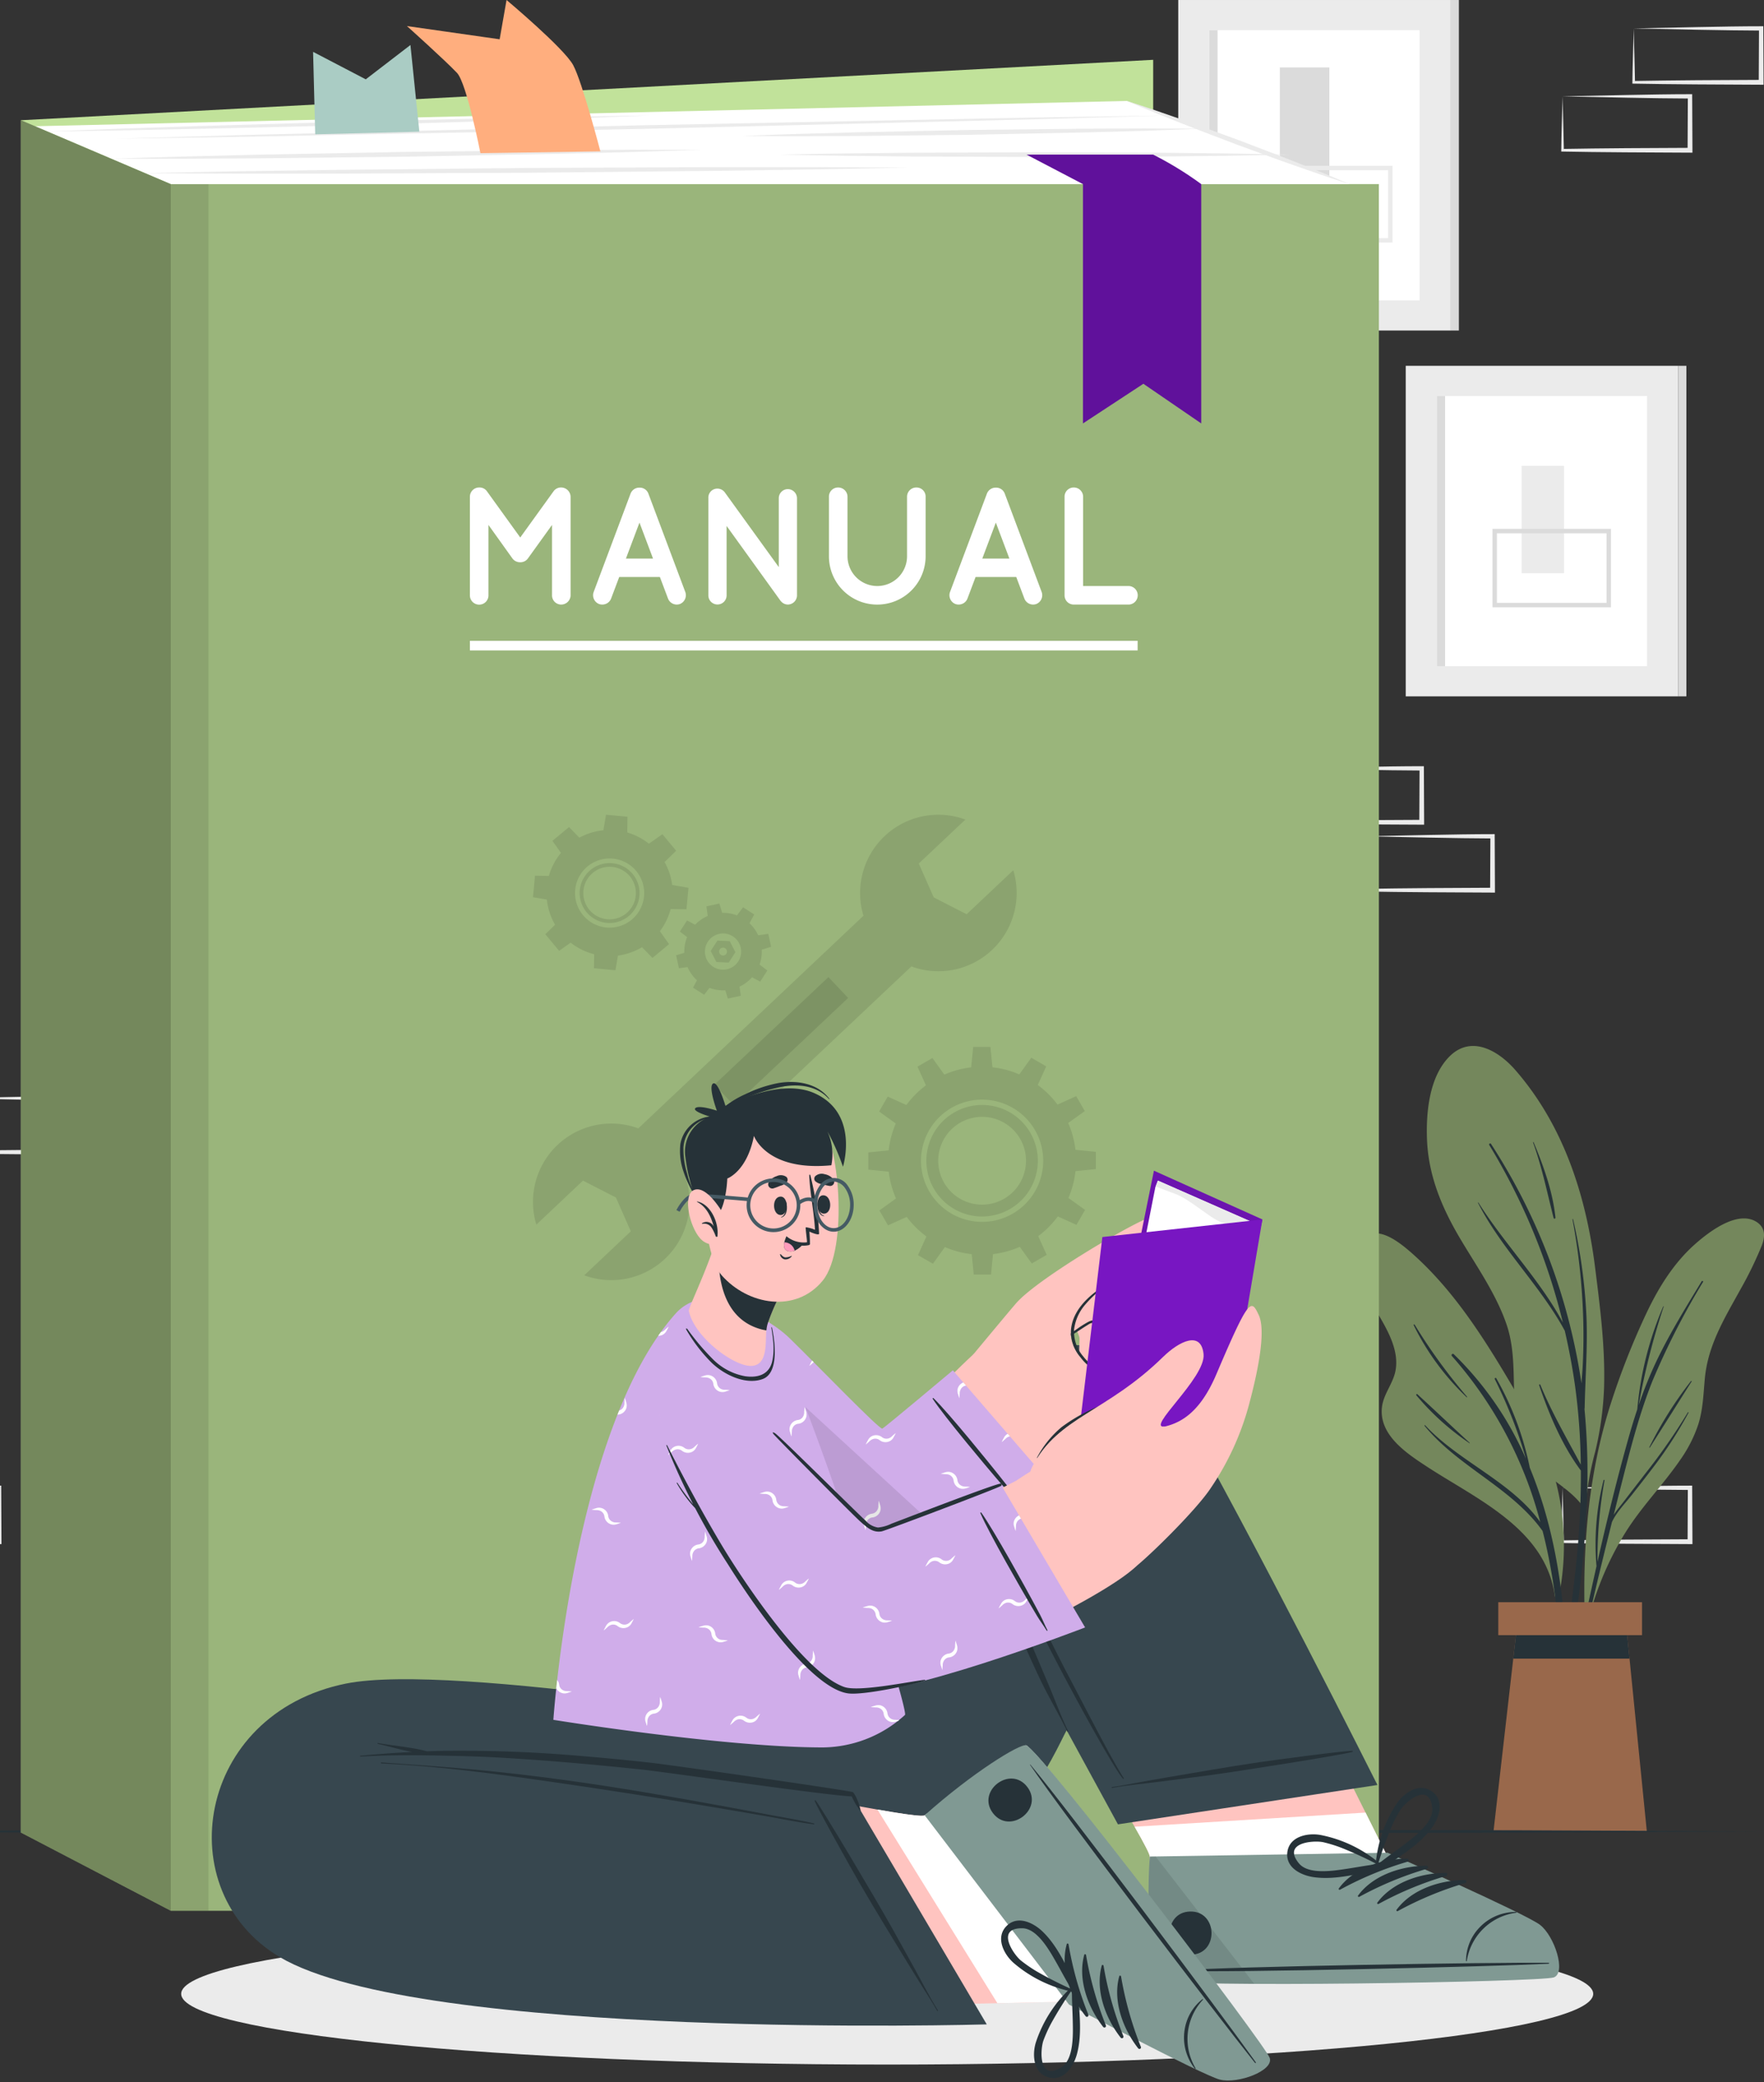 <svg xmlns="http://www.w3.org/2000/svg" xmlns:xlink="http://www.w3.org/1999/xlink" width="400" height="472" viewBox="0 0 400 472">
  <rect x="0" y="0" width="400" height="472" fill="#333333" stroke="none"/>
  <defs>
    <clipPath id="clip-path">
      <rect id="Rectángulo_379824" data-name="Rectángulo 379824" width="400" height="472" transform="translate(180 4764)" fill="#fff" stroke="#707070" stroke-width="1"/>
    </clipPath>
    <clipPath id="clip-path-2">
      <rect id="Rectángulo_379823" data-name="Rectángulo 379823" width="445.874" height="471.661" fill="none"/>
    </clipPath>
    <clipPath id="clip-path-7">
      <rect id="Rectángulo_379805" data-name="Rectángulo 379805" width="273.948" height="391.439" fill="none"/>
    </clipPath>
    <clipPath id="clip-path-8">
      <rect id="Rectángulo_379807" data-name="Rectángulo 379807" width="8.552" height="391.439" fill="none"/>
    </clipPath>
    <clipPath id="clip-path-10">
      <rect id="Rectángulo_379809" data-name="Rectángulo 379809" width="33.954" height="405.917" fill="none"/>
    </clipPath>
    <clipPath id="clip-path-11">
      <rect id="Rectángulo_379811" data-name="Rectángulo 379811" width="109.673" height="105.511" fill="none"/>
    </clipPath>
    <clipPath id="clip-path-12">
      <rect id="Rectángulo_379813" data-name="Rectángulo 379813" width="30.321" height="29.137" fill="none"/>
    </clipPath>
    <clipPath id="clip-path-13">
      <rect id="Rectángulo_379814" data-name="Rectángulo 379814" width="51.602" height="51.603" fill="none"/>
    </clipPath>
    <clipPath id="clip-path-14">
      <rect id="Rectángulo_379815" data-name="Rectángulo 379815" width="35.265" height="35.265" fill="none"/>
    </clipPath>
    <clipPath id="clip-path-15">
      <rect id="Rectángulo_379816" data-name="Rectángulo 379816" width="21.54" height="21.54" fill="none"/>
    </clipPath>
    <clipPath id="clip-path-18">
      <rect id="Rectángulo_379819" data-name="Rectángulo 379819" width="23.977" height="28.882" fill="none"/>
    </clipPath>
    <clipPath id="clip-path-19">
      <rect id="Rectángulo_379820" data-name="Rectángulo 379820" width="55.905" height="58.077" fill="none"/>
    </clipPath>
    <clipPath id="clip-path-20">
      <rect id="Rectángulo_379821" data-name="Rectángulo 379821" width="34.045" height="55.263" fill="none"/>
    </clipPath>
  </defs>
  <g id="Enmascarar_grupo_406" data-name="Enmascarar grupo 406" transform="translate(-180 -4764)" clip-path="url(#clip-path)">
    <g id="Grupo_1076203" data-name="Grupo 1076203" transform="translate(134.126 4764)">
      <g id="Grupo_1076202" data-name="Grupo 1076202" clip-path="url(#clip-path-2)">
        <g id="Grupo_1076156" data-name="Grupo 1076156">
          <g id="Grupo_1076155" data-name="Grupo 1076155" clip-path="url(#clip-path-2)">
            <path id="Trazado_826834" data-name="Trazado 826834" d="M366.677,20.053c8.393-.158,20.619-.488,28.9-.487l.484,0,0,.49.059,12.214,0,.548-.548,0c-8.651-.04-20.676-.082-29.206-.251.022-3.7.236-8.772.3-12.508m0,0c.108,3.574.222,8.71.3,12.214l-.3-.3c8.358-.152,20.422-.225,28.9-.247l-.546.545.059-12.214.487.487c-8.172-.02-20.621-.317-28.9-.487" transform="translate(33.528 1.79)" fill="#ebebeb"/>
            <path id="Trazado_826835" data-name="Trazado 826835" d="M32.2,228.14c8.393-.158,20.619-.488,28.9-.487l.484,0,0,.49.059,12.214,0,.548-.548,0c-8.651-.04-20.677-.082-29.206-.251.022-3.7.236-8.772.3-12.508m0,0c.108,3.574.222,8.71.3,12.214l-.3-.3c8.358-.152,20.422-.225,28.9-.247l-.546.545.059-12.214.487.487c-8.172-.02-20.621-.317-28.9-.487" transform="translate(2.919 20.833)" fill="#ebebeb"/>
            <path id="Trazado_826836" data-name="Trazado 826836" d="M381.449,5.943c8.393-.157,20.619-.487,28.9-.486l.485,0,0,.489.059,12.214,0,.549-.547,0c-8.652-.04-20.676-.082-29.2-.251.021-3.7.235-8.772.3-12.509m0,0c.108,3.575.222,8.711.3,12.214l-.3-.3c8.358-.152,20.422-.225,28.9-.249l-.546.546.059-12.214.487.488c-8.172-.02-20.621-.317-28.9-.488" transform="translate(34.88 0.499)" fill="#ebebeb"/>
            <path id="Trazado_826837" data-name="Trazado 826837" d="M296.164,173.736c8.393-.157,20.619-.487,28.9-.486l.485,0,0,.489.059,12.214,0,.548-.548,0c-8.651-.04-20.675-.082-29.2-.252.022-3.7.236-8.771.3-12.508m0,0c.108,3.574.222,8.711.3,12.214l-.3-.3c8.358-.153,20.422-.225,28.9-.249l-.546.546.059-12.214.486.488c-8.171-.02-20.62-.317-28.9-.488" transform="translate(27.075 15.854)" fill="#ebebeb"/>
            <path id="Trazado_826838" data-name="Trazado 826838" d="M310.935,159.627c8.393-.158,20.619-.488,28.9-.487l.485,0,0,.49.059,12.214,0,.548-.548,0c-8.651-.04-20.675-.082-29.2-.251.022-3.7.236-8.772.3-12.508m0,0c.108,3.574.222,8.71.3,12.214l-.3-.3c8.358-.152,20.422-.225,28.9-.248l-.546.546.059-12.214.486.487c-8.171-.02-20.62-.317-28.9-.487" transform="translate(28.427 14.563)" fill="#ebebeb"/>
            <path id="Trazado_826839" data-name="Trazado 826839" d="M325.649,173.736c8.393-.157,20.619-.487,28.9-.486l.485,0,0,.489.059,12.214,0,.548-.548,0c-8.651-.04-20.675-.082-29.2-.252.022-3.7.236-8.771.3-12.508m0,0c.108,3.574.222,8.711.3,12.214l-.3-.3c8.358-.153,20.422-.225,28.9-.249l-.546.546.059-12.214.486.488c-8.171-.02-20.62-.317-28.9-.488" transform="translate(29.773 15.854)" fill="#ebebeb"/>
            <path id="Trazado_826840" data-name="Trazado 826840" d="M.612,5.943c8.393-.157,20.619-.487,28.9-.486l.485,0,0,.489.059,12.214,0,.549-.548,0c-8.651-.04-20.675-.082-29.2-.251.022-3.7.236-8.772.3-12.509m0,0c.108,3.575.222,8.711.3,12.214l-.3-.3c8.358-.152,20.422-.225,28.9-.249l-.546.546L29.03,5.943l.486.488c-8.171-.02-20.62-.317-28.9-.488" transform="translate(0.028 0.499)" fill="#ebebeb"/>
            <path id="Trazado_826841" data-name="Trazado 826841" d="M15.384,309.054c8.393-.158,20.619-.488,28.9-.487l.485,0,0,.49.059,12.214,0,.548-.548,0c-8.651-.04-20.675-.082-29.2-.251.022-3.7.236-8.772.3-12.508m0,0c.108,3.574.222,8.71.3,12.214l-.3-.3c8.358-.152,20.422-.225,28.9-.248l-.546.546.059-12.214.486.487c-8.171-.02-20.62-.317-28.9-.487" transform="translate(1.38 28.237)" fill="#ebebeb"/>
            <path id="Trazado_826842" data-name="Trazado 826842" d="M.612,294.945c8.393-.158,20.619-.488,28.9-.487l.485,0,0,.49.059,12.214,0,.548-.548,0c-8.651-.04-20.675-.082-29.2-.251.022-3.7.236-8.772.3-12.508m0,0c.108,3.574.222,8.71.3,12.214l-.3-.3c8.358-.152,20.422-.225,28.9-.248l-.546.546.059-12.214.486.487c-8.171-.02-20.62-.317-28.9-.487" transform="translate(0.028 26.946)" fill="#ebebeb"/>
            <path id="Trazado_826843" data-name="Trazado 826843" d="M366.677,309.054c8.393-.158,20.619-.488,28.9-.487l.484,0,0,.49.059,12.214,0,.548-.548,0c-8.651-.04-20.676-.082-29.206-.251.022-3.7.236-8.772.3-12.508m0,0c.108,3.574.222,8.71.3,12.214l-.3-.3c8.358-.152,20.422-.225,28.9-.247l-.546.545.059-12.214.487.487c-8.172-.02-20.621-.317-28.9-.487" transform="translate(33.528 28.237)" fill="#ebebeb"/>
            <rect id="Rectángulo_379787" data-name="Rectángulo 379787" width="61.775" height="74.932" transform="translate(313.05 0.001)" fill="#ebebeb"/>
            <rect id="Rectángulo_379788" data-name="Rectángulo 379788" width="47.658" height="61.255" transform="translate(320.109 6.839)" fill="#fff"/>
            <rect id="Rectángulo_379789" data-name="Rectángulo 379789" width="1.86" height="61.255" transform="translate(320.109 6.839)" fill="#dbdbdb"/>
            <rect id="Rectángulo_379790" data-name="Rectángulo 379790" width="1.86" height="74.932" transform="translate(374.825 0.001)" fill="#dbdbdb"/>
            <rect id="Rectángulo_379791" data-name="Rectángulo 379791" width="11.237" height="33.48" transform="translate(336.081 15.284)" fill="#dbdbdb"/>
            <rect id="Rectángulo_379792" data-name="Rectángulo 379792" width="29.964" height="16.402" transform="translate(331.177 38.081)" fill="none" stroke="#ebebeb" stroke-miterlimit="10" stroke-width="1"/>
            <rect id="Rectángulo_379793" data-name="Rectángulo 379793" width="61.775" height="74.932" transform="translate(364.639 82.934)" fill="#ebebeb"/>
            <rect id="Rectángulo_379794" data-name="Rectángulo 379794" width="47.658" height="61.255" transform="translate(371.698 89.774)" fill="#fff"/>
            <rect id="Rectángulo_379795" data-name="Rectángulo 379795" width="1.86" height="61.255" transform="translate(371.697 89.774)" fill="#dbdbdb"/>
            <rect id="Rectángulo_379796" data-name="Rectángulo 379796" width="1.86" height="74.932" transform="translate(426.413 82.934)" fill="#dbdbdb"/>
            <rect id="Rectángulo_379797" data-name="Rectángulo 379797" width="9.627" height="24.342" transform="translate(390.911 105.607)" fill="#ebebeb"/>
            <rect id="Rectángulo_379798" data-name="Rectángulo 379798" width="25.861" height="16.78" transform="translate(384.813 120.4)" fill="none" stroke="#dbdbdb" stroke-miterlimit="10" stroke-width="1"/>
          </g>
        </g>
        <g id="Grupo_1076158" data-name="Grupo 1076158">
          <g id="Grupo_1076157" data-name="Grupo 1076157" clip-path="url(#clip-path-2)">
            <path id="Trazado_826844" data-name="Trazado 826844" d="M399.853,415.464c0,8.852-71.675,16.028-160.092,16.028S79.669,424.316,79.669,415.464s71.676-16.028,160.092-16.028,160.092,7.176,160.092,16.028" transform="translate(7.291 36.553)" fill="#ebebeb"/>
          </g>
        </g>
        <g id="Grupo_1076160" data-name="Grupo 1076160">
          <g id="Grupo_1076159" data-name="Grupo 1076159" clip-path="url(#clip-path-2)">
            <path id="Trazado_826845" data-name="Trazado 826845" d="M376.676,309.042a69.476,69.476,0,0,0-2.234,12.638c.115.212.092.993-.034.78-.025.694-1.082.568-1.083-.117.011-.446.022-.894.044-1.326-2.469-3.066-6.055-5.009-8.953-7.673a16.751,16.751,0,0,1-4.907-7.809c-2.4-8.285-.151-17.064-3.042-25.326-2.492-7.125-6.963-13.319-10.746-19.775-3.993-6.826-6.94-14-7.235-22-.236-6.122.5-14.281,5.159-18.868,4.942-4.867,11.069-1.22,14.857,3.121,10.973,12.594,16.051,28.509,18.1,44.783,1.132,9.007,2.306,18.068,2.036,27.16a73.217,73.217,0,0,1-1.965,14.409" transform="translate(30.972 19.881)" fill="#74875c"/>
            <path id="Trazado_826846" data-name="Trazado 826846" d="M373.518,323.135a155.22,155.22,0,0,0-.3-25.516c.014-.031.042-.051.043-.093.138-6.9.685-13.766.415-20.671a122.792,122.792,0,0,0-3.037-22.174c-.02-.084-.151-.064-.134.022a144.5,144.5,0,0,1,2.4,21.684q.21,5.845-.093,11.69c-.068,1.267-.184,2.543-.27,3.82v-.011a136.477,136.477,0,0,0-20.52-54.3c-.144-.224-.541.015-.4.246a141.827,141.827,0,0,1,16.7,40.264c-5.276-9.777-13.247-17.817-19.16-27.21-.033-.051-.118,0-.09.055,5.311,10.459,14.088,18.706,19.682,29.01.97,4.2,1.765,8.439,2.357,12.7a142.4,142.4,0,0,1,1.273,17.649c-3.213-6.008-6.551-11.755-9.181-18.109-.07-.169-.312-.053-.255.115,2.238,6.6,5.245,13.712,9.454,19.34.023,4.177-.1,8.357-.347,12.529-.657,11.14-2.558,22.132-3.438,33.234a.256.256,0,0,0,.509.056,255.178,255.178,0,0,0,4.394-34.329" transform="translate(31.944 21.733)" fill="#263238"/>
            <path id="Trazado_826847" data-name="Trazado 826847" d="M360.642,237.251c-.034-.081-.153-.026-.123.056,2.035,5.627,3.184,11.327,4.654,17.094a.213.213,0,0,0,.42-.069c-.6-5.85-2.687-11.688-4.951-17.081" transform="translate(32.991 21.708)" fill="#263238"/>
            <path id="Trazado_826848" data-name="Trazado 826848" d="M411.335,259.383A84.928,84.928,0,0,1,406.656,269c-3.664,6.653-7.486,12.75-8.178,20.5-.309,3.459-.419,6.934-1.474,10.267a30.775,30.775,0,0,1-4.092,8.038c-3.971,5.785-8.934,10.77-12.613,16.772a70.612,70.612,0,0,0-8.382,20.21c-.092.389-.705.284-.613-.1a.351.351,0,0,0,.023-.088.133.133,0,0,1-.036-.082c-.583-16.612.742-33.354,5.809-49.269a170.414,170.414,0,0,1,8.051-20.493c2.713-5.771,6.1-11.319,10.863-15.629,3.091-2.786,9.8-8.063,14.2-5.271,2.113,1.345,1.955,3.464,1.123,5.538" transform="translate(33.966 23.157)" fill="#74875c"/>
            <path id="Trazado_826849" data-name="Trazado 826849" d="M394.991,295.853a136.161,136.161,0,0,1-9.653,13.877c-1.609,2.1-3.24,4.182-4.845,6.284-.759.994-1.609,1.983-2.305,3.05.439-1.746.867-3.5,1.312-5.241,2.143-8.393,4.2-16.859,7.4-24.93a168.129,168.129,0,0,1,11.535-22.612c.111-.192-.2-.332-.312-.145-3.51,5.773-7.073,11.538-10.024,17.624a92.76,92.76,0,0,0-4.254,10.457,161.054,161.054,0,0,1,5.664-22.342c.022-.065-.072-.114-.1-.047a76.455,76.455,0,0,0-5.878,23.24.068.068,0,0,0,.011.037c-.719,2.158-1.381,4.336-2,6.531-2.616,9.294-4.914,18.685-7.045,28.109a100.627,100.627,0,0,1,1.6-18.473c.026-.141-.184-.174-.218-.037a58.581,58.581,0,0,0-1.6,19.474q-1.208,5.375-2.354,10.76c-1.634,7.658-3.64,15.451-4.594,23.227a.156.156,0,0,0,.307.051c1.14-4.191,1.827-8.536,2.759-12.779s1.9-8.506,2.888-12.75c1.443-6.18,2.955-12.344,4.494-18.5,1.029-2.257,3.018-4.261,4.509-6.155,1.635-2.078,3.271-4.156,4.862-6.267a93.546,93.546,0,0,0,7.994-12.37c.049-.093-.095-.157-.147-.069" transform="translate(33.614 24.346)" fill="#263238"/>
            <path id="Trazado_826850" data-name="Trazado 826850" d="M394.113,286.848a86.552,86.552,0,0,0-9.447,15.012c-.033.068.072.139.115.072,3.18-4.983,6.306-10,9.479-14.991.053-.084-.086-.17-.146-.093" transform="translate(35.201 26.247)" fill="#263238"/>
            <path id="Trazado_826851" data-name="Trazado 826851" d="M328.937,274.848c2.152,3.708,4.609,8.16,3.686,12.612-.586,2.818-2.649,5.106-3.021,7.98-.834,6.346,5.489,10.539,10.065,13.537,11.407,7.483,27.051,14.157,29.125,29.44.08.541,1.015.406.947-.124a.3.3,0,0,0-.023-.1c.023-.035.057-.046.057-.091a58.55,58.55,0,0,0-.214-23.343c-1.7-7.878-5.14-14.956-9.2-21.877-6.863-11.711-14.134-23.7-24.514-32.675-2.874-2.48-8.758-6.943-11.046-1.341-2.22,5.445,1.5,11.463,4.137,15.983" transform="translate(29.661 23.442)" fill="#74875c"/>
            <path id="Trazado_826852" data-name="Trazado 826852" d="M338.111,297.391c7.562,8.187,19.586,12.777,26.1,21.948a91.824,91.824,0,0,0-20.057-37.675.3.3,0,0,1,.417-.417,74.268,74.268,0,0,1,16.39,23.738,106.1,106.1,0,0,0-7.058-18.049c-.108-.223.206-.414.334-.2a68.82,68.82,0,0,1,7.608,20.289c8.577,20.766,9.373,45.12,7.575,67.008-.026.311-.5.321-.493,0,.492-17.249.214-34.8-3.921-51.645-.086-.351-.181-.7-.271-1.048-7.082-9.873-19.053-14.448-26.752-23.822-.074-.091.049-.22.131-.131" transform="translate(30.927 25.729)" fill="#263238"/>
            <path id="Trazado_826853" data-name="Trazado 826853" d="M336.515,289.592c3.97,3.642,7.879,7.368,11.855,11.008.04.036-.013.107-.059.075a58.046,58.046,0,0,1-12.033-10.846.168.168,0,0,1,.237-.237" transform="translate(30.769 26.496)" fill="#263238"/>
            <path id="Trazado_826854" data-name="Trazado 826854" d="M335.936,275.135a124.642,124.642,0,0,0,11.878,16.339.07.07,0,0,1-.1.1,57.534,57.534,0,0,1-11.991-16.314.123.123,0,0,1,.213-.124" transform="translate(30.721 25.172)" fill="#263238"/>
            <path id="Trazado_826855" data-name="Trazado 826855" d="M352.293,384.314h34.774l-4.686-46.787H357.649Z" transform="translate(32.239 30.888)" fill="#99684b"/>
            <path id="Trazado_826856" data-name="Trazado 826856" d="M356.4,345.132h26.371l-.763-7.606H357.27Z" transform="translate(32.615 30.888)" fill="#263238"/>
            <rect id="Rectángulo_379801" data-name="Rectángulo 379801" width="32.597" height="7.47" transform="translate(385.62 363.231)" fill="#99684b"/>
          </g>
        </g>
        <path id="Trazado_826857" data-name="Trazado 826857" d="M111.468,380.075l-55.734.1L0,380.437l55.735.265,55.734.1,111.468.183,111.468-.182,55.734-.1,55.735-.267-55.735-.267-55.734-.095-111.468-.181Z" transform="translate(0 34.765)" fill="#263238"/>
        <path id="Trazado_826858" data-name="Trazado 826858" d="M303.12,397.4,46.394,414.333V26.122l256.726-13.7Z" transform="translate(4.246 1.137)" fill="#c1e29a"/>
        <rect id="Rectángulo_379803" data-name="Rectángulo 379803" width="273.949" height="391.439" transform="translate(84.593 41.737)" fill="#c1e29a"/>
        <g id="Grupo_1076168" data-name="Grupo 1076168" transform="translate(0 -25)">
          <g id="Grupo_1076167" data-name="Grupo 1076167" clip-path="url(#clip-path-2)">
            <g id="Grupo_1076163" data-name="Grupo 1076163" transform="translate(84.594 12.737)" opacity="0.2">
              <g id="Grupo_1076162" data-name="Grupo 1076162" transform="translate(0 54)">
                <g id="Grupo_1076161" data-name="Grupo 1076161" clip-path="url(#clip-path-7)">
                  <rect id="Rectángulo_379804" data-name="Rectángulo 379804" width="273.949" height="391.439" transform="translate(0)"/>
                </g>
              </g>
            </g>
            <g id="Grupo_1076166" data-name="Grupo 1076166" transform="translate(84.594 66.737)" opacity="0.1">
              <g id="Grupo_1076165" data-name="Grupo 1076165">
                <g id="Grupo_1076164" data-name="Grupo 1076164" clip-path="url(#clip-path-8)">
                  <rect id="Rectángulo_379806" data-name="Rectángulo 379806" width="8.552" height="391.439" transform="translate(0)"/>
                </g>
              </g>
            </g>
          </g>
        </g>
        <path id="Trazado_826859" data-name="Trazado 826859" d="M80.08,39.818,49.321,26.7l247.564-5.734,50.488,18.849Z" transform="translate(4.513 1.919)" fill="#fff"/>
        <path id="Trazado_826860" data-name="Trazado 826860" d="M51.5,27.621l17.1-.653,17.1-.569,34.2-1,34.206-.815,17.105-.339,17.108-.254-17.1.655-17.1.569-34.2,1-34.207.812L68.6,27.366Z" transform="translate(4.713 2.195)" fill="#ebebeb"/>
        <path id="Trazado_826861" data-name="Trazado 826861" d="M66.044,29.256,95.807,28.4l29.766-.73,59.53-1.455,59.536-1.181,29.769-.587,29.771-.458-29.762.859-29.765.731-59.53,1.453-59.536,1.181L95.815,28.8Z" transform="translate(6.044 2.195)" fill="#ebebeb"/>
        <g id="Grupo_1076188" data-name="Grupo 1076188">
          <g id="Grupo_1076187" data-name="Grupo 1076187" clip-path="url(#clip-path-2)">
            <path id="Trazado_826862" data-name="Trazado 826862" d="M65.456,33.134c11.114-.393,22.23-.666,33.346-.92l33.35-.63,33.353-.378,16.678-.1,16.679.015-16.672.52-16.674.4-33.349.629-33.354.374c-11.118.081-22.237.143-33.358.085" transform="translate(5.99 2.847)" fill="#ebebeb"/>
            <path id="Trazado_826863" data-name="Trazado 826863" d="M70.939,36.083l21.8-.423,21.8-.312,43.6-.444,43.6-.192,21.8-.005,21.8.108-21.8.426-21.8.311-43.6.443-43.6.19-21.8.007Z" transform="translate(6.492 3.176)" fill="#ebebeb"/>
            <path id="Trazado_826864" data-name="Trazado 826864" d="M204.055,32.161c9.652-.225,19.3-.331,28.956-.418l28.957-.127,28.956.124,14.478.153,14.478.267-14.478.267-14.478.153-28.956.124-28.957-.127c-9.651-.087-19.3-.193-28.956-.418" transform="translate(18.673 2.893)" fill="#ebebeb"/>
            <path id="Trazado_826865" data-name="Trazado 826865" d="M196.259,28.373c8.668-.361,17.336-.6,26.006-.825l26.01-.534,26.015-.282,13.009-.051,13.011.063-13,.472-13,.356-26.011.533-26.014.279c-8.672.048-17.345.079-26.019-.011" transform="translate(17.96 2.442)" fill="#ebebeb"/>
            <path id="Trazado_826866" data-name="Trazado 826866" d="M276.13,20.969c4.286,1.36,8.53,2.832,12.768,4.321s8.443,3.065,12.666,4.593c4.193,1.611,8.4,3.177,12.577,4.83l6.258,2.5c2.073.87,4.158,1.706,6.218,2.607-2.147-.669-4.27-1.4-6.4-2.106L313.848,35.5c-4.237-1.489-8.443-3.064-12.665-4.594-4.191-1.614-8.4-3.177-12.578-4.832s-8.348-3.323-12.476-5.1" transform="translate(25.269 1.919)" fill="#ebebeb"/>
            <path id="Trazado_826867" data-name="Trazado 826867" d="M46.394,413.183l33.954,17.708V39.452L46.394,24.974Z" transform="translate(4.246 2.285)" fill="#c1e29a"/>
            <g id="Grupo_1076171" data-name="Grupo 1076171" transform="translate(25.64 27.26)" opacity="0.4">
              <g id="Grupo_1076170" data-name="Grupo 1076170" transform="translate(25)">
                <g id="Grupo_1076169" data-name="Grupo 1076169" clip-path="url(#clip-path-10)">
                  <path id="Trazado_826868" data-name="Trazado 826868" d="M46.394,413.183l33.954,17.708V39.452L46.394,24.974Z" transform="translate(-46.394 -24.974)"/>
                </g>
              </g>
            </g>
            <path id="Trazado_826869" data-name="Trazado 826869" d="M162.48,103.333v22.376a2.139,2.139,0,0,1-2.124,2.087,2.08,2.08,0,0,1-2.086-2.087V109.742l-5.461,7.585a2.069,2.069,0,0,1-1.707.873h-.075a2.139,2.139,0,0,1-1.745-.873l-5.424-7.585v15.967a2.105,2.105,0,0,1-4.21,0V103.333a2.105,2.105,0,0,1,2.087-2.086h.114a2.05,2.05,0,0,1,1.668.872l7.548,10.468,7.548-10.468a2.069,2.069,0,0,1,1.706-.872h.038a2.165,2.165,0,0,1,2.124,2.086" transform="translate(12.779 9.265)" fill="#fff"/>
            <path id="Trazado_826870" data-name="Trazado 826870" d="M180.384,121.534h-9.216l-1.858,4.93a2.128,2.128,0,0,1-1.972,1.327,2.186,2.186,0,0,1-.72-.114,2.151,2.151,0,0,1-1.252-2.73l8.382-22.339a2.123,2.123,0,0,1,2.011-1.328,2.087,2.087,0,0,1,2.009,1.328l8.382,22.339a2.151,2.151,0,0,1-1.252,2.73,2.124,2.124,0,0,1-2.655-1.214Zm-1.554-4.172-3.072-8.154-3.073,8.154Z" transform="translate(15.122 9.268)" fill="#fff"/>
            <path id="Trazado_826871" data-name="Trazado 826871" d="M193.323,125.688a2.067,2.067,0,1,1-4.135,0V103.614a2.054,2.054,0,0,1,.835-1.744,2.09,2.09,0,0,1,2.883.455l12.25,16.953V103.652A2.064,2.064,0,0,1,207.2,101.6a2.1,2.1,0,0,1,2.086,2.048v22.035a2.1,2.1,0,0,1-2.086,2.086,2.054,2.054,0,0,1-1.554-.759.976.976,0,0,1-.19-.227l-12.137-16.84Z" transform="translate(17.313 9.287)" fill="#fff"/>
            <path id="Trazado_826872" data-name="Trazado 826872" d="M225.2,127.8a10.941,10.941,0,0,1-10.961-10.961v-13.5a2.056,2.056,0,0,1,2.086-2.086,2.113,2.113,0,0,1,2.124,2.086v13.5a6.75,6.75,0,1,0,13.5,0v-13.5a2.089,2.089,0,0,1,2.124-2.086,2.056,2.056,0,0,1,2.086,2.086v13.5A10.966,10.966,0,0,1,225.2,127.8" transform="translate(19.605 9.265)" fill="#fff"/>
            <path id="Trazado_826873" data-name="Trazado 826873" d="M254.417,121.534H245.2l-1.858,4.93a2.127,2.127,0,0,1-1.972,1.327,2.184,2.184,0,0,1-.719-.114,2.151,2.151,0,0,1-1.253-2.73l8.382-22.339a2.125,2.125,0,0,1,2.011-1.328,2.088,2.088,0,0,1,2.011,1.328l8.382,22.339a2.151,2.151,0,0,1-1.252,2.73,2.124,2.124,0,0,1-2.655-1.214Zm-1.554-4.172-3.073-8.154-3.072,8.154Z" transform="translate(21.897 9.268)" fill="#fff"/>
            <path id="Trazado_826874" data-name="Trazado 826874" d="M263.186,125.71V103.334a2.079,2.079,0,0,1,2.085-2.086,2.112,2.112,0,0,1,2.124,2.086v20.253h10.279a2.1,2.1,0,0,1,0,4.209h-12.4a2.079,2.079,0,0,1-2.085-2.086" transform="translate(24.085 9.265)" fill="#fff"/>
            <rect id="Rectángulo_379810" data-name="Rectángulo 379810" width="151.417" height="2.181" transform="translate(152.427 145.273)" fill="#fff"/>
            <g id="Grupo_1076174" data-name="Grupo 1076174" transform="translate(166.732 184.701)" opacity="0.1">
              <g id="Grupo_1076173" data-name="Grupo 1076173">
                <g id="Grupo_1076172" data-name="Grupo 1076172" clip-path="url(#clip-path-11)">
                  <path id="Trazado_826875" data-name="Trazado 826875" d="M256.855,199.867a17.731,17.731,0,0,1-18.3,3.746l-51.077,48.213a17.735,17.735,0,0,1-23.1,21.808l10.559-9.968-3.379-7.674-7.471-3.821-10.57,9.979a17.761,17.761,0,0,1,23.121-21.83l51.055-48.2a17.746,17.746,0,0,1,23.112-21.808l-10.571,9.968,3.391,7.676,7.47,3.821,10.57-9.979a17.758,17.758,0,0,1-4.811,18.073" transform="translate(-152.753 -169.216)"/>
                </g>
              </g>
            </g>
            <g id="Grupo_1076177" data-name="Grupo 1076177" transform="translate(207.882 221.497)" opacity="0.1">
              <g id="Grupo_1076176" data-name="Grupo 1076176">
                <g id="Grupo_1076175" data-name="Grupo 1076175" clip-path="url(#clip-path-12)">
                  <rect id="Rectángulo_379812" data-name="Rectángulo 379812" width="35.55" height="6.511" transform="matrix(0.727, -0.686, 0.686, 0.727, 0, 24.402)"/>
                </g>
              </g>
            </g>
            <g id="Grupo_1076180" data-name="Grupo 1076180" transform="translate(242.769 237.345)" opacity="0.1">
              <g id="Grupo_1076179" data-name="Grupo 1076179">
                <g id="Grupo_1076178" data-name="Grupo 1076178" clip-path="url(#clip-path-13)">
                  <path id="Trazado_826876" data-name="Trazado 826876" d="M235.2,242.872a12.642,12.642,0,1,0,12.639-12.646A12.656,12.656,0,0,0,235.2,242.872m2.691,0a9.953,9.953,0,1,1,9.948,9.953,9.95,9.95,0,0,1-9.948-9.953m-2.691,0a12.642,12.642,0,1,0,12.639-12.646A12.656,12.656,0,0,0,235.2,242.872m2.691,0a9.953,9.953,0,1,1,9.948,9.953,9.95,9.95,0,0,1-9.948-9.953m-11.363,0a21.314,21.314,0,1,0,21.311-21.318,21.314,21.314,0,0,0-21.311,21.318m7.458,0a13.857,13.857,0,1,1,13.852,13.858,13.874,13.874,0,0,1-13.852-13.858m1.214,0a12.642,12.642,0,1,0,12.639-12.646A12.656,12.656,0,0,0,235.2,242.872m2.691,0a9.953,9.953,0,1,1,9.948,9.953,9.95,9.95,0,0,1-9.948-9.953" transform="translate(-222.039 -217.07)"/>
                  <path id="Trazado_826877" data-name="Trazado 826877" d="M243.76,222.317h4.88l-.486-4.871h-3.909Z" transform="translate(-220.462 -217.446)"/>
                  <path id="Trazado_826878" data-name="Trazado 826878" d="M253.655,223.665l4.226,2.441,2.015-4.462-3.385-1.955Z" transform="translate(-219.556 -217.241)"/>
                  <path id="Trazado_826879" data-name="Trazado 826879" d="M261.513,229.679l2.441,4.226,3.975-2.856-1.954-3.385Z" transform="translate(-218.837 -216.511)"/>
                  <path id="Trazado_826880" data-name="Trazado 826880" d="M265.228,238.791v4.88l4.871-.486v-3.909Z" transform="translate(-218.497 -215.493)"/>
                  <path id="Trazado_826881" data-name="Trazado 826881" d="M264.011,248.686l-2.441,4.226,4.462,2.015,1.955-3.385Z" transform="translate(-218.832 -214.587)"/>
                  <path id="Trazado_826882" data-name="Trazado 826882" d="M257.981,256.544l-4.226,2.441,2.857,3.975L260,261.006Z" transform="translate(-219.547 -213.868)"/>
                  <path id="Trazado_826883" data-name="Trazado 826883" d="M248.756,260.26h-4.88l.486,4.871h3.909Z" transform="translate(-220.451 -213.528)"/>
                  <path id="Trazado_826884" data-name="Trazado 826884" d="M238.975,259.042l-4.226-2.441-2.015,4.462,3.385,1.955Z" transform="translate(-221.471 -213.863)"/>
                  <path id="Trazado_826885" data-name="Trazado 826885" d="M231.132,253.012l-2.441-4.226-3.975,2.856,1.954,3.385Z" transform="translate(-222.204 -214.578)"/>
                  <path id="Trazado_826886" data-name="Trazado 826886" d="M227.286,243.787v-4.88l-4.871.486V243.3Z" transform="translate(-222.415 -215.482)"/>
                  <path id="Trazado_826887" data-name="Trazado 826887" d="M228.634,234.006l2.441-4.226-4.462-2.015-1.955,3.385Z" transform="translate(-222.21 -216.502)"/>
                  <path id="Trazado_826888" data-name="Trazado 826888" d="M234.648,226.163l4.226-2.441-2.856-3.975-3.385,1.954Z" transform="translate(-221.48 -217.235)"/>
                </g>
              </g>
            </g>
            <g id="Grupo_1076183" data-name="Grupo 1076183" transform="translate(166.731 184.701)" opacity="0.1">
              <g id="Grupo_1076182" data-name="Grupo 1076182">
                <g id="Grupo_1076181" data-name="Grupo 1076181" clip-path="url(#clip-path-14)">
                  <path id="Trazado_826889" data-name="Trazado 826889" d="M169.237,193.441a6.787,6.787,0,1,0-6.126-7.387,6.788,6.788,0,0,0,6.126,7.387m-5.3-7.309a5.958,5.958,0,1,1,5.378,6.484,5.958,5.958,0,0,1-5.378-6.484m5.3,7.309a6.787,6.787,0,1,0-6.126-7.387,6.788,6.788,0,0,0,6.126,7.387m-5.3-7.309a5.958,5.958,0,1,1,5.378,6.484,5.958,5.958,0,0,1-5.378-6.484m5.3,7.309a6.787,6.787,0,1,0-6.126-7.387,6.788,6.788,0,0,0,6.126,7.387m-5.3-7.309a5.958,5.958,0,1,1,5.378,6.484,5.958,5.958,0,0,1-5.378-6.484m4.606,14.8a14.306,14.306,0,1,0-12.915-15.568,14.311,14.311,0,0,0,12.915,15.568m-6.48-14.969a7.841,7.841,0,1,1,7.078,8.531,7.849,7.849,0,0,1-7.078-8.531m1.052.095a6.786,6.786,0,1,0,7.38-6.129,6.787,6.787,0,0,0-7.38,6.129m.822.079a5.958,5.958,0,1,1,5.378,6.484,5.958,5.958,0,0,1-5.378-6.484m5.3,7.309a6.787,6.787,0,1,0-6.126-7.387,6.788,6.788,0,0,0,6.126,7.387m-5.3-7.309a5.958,5.958,0,1,1,5.378,6.484,5.958,5.958,0,0,1-5.378-6.484m5.3,7.309a6.787,6.787,0,1,0-6.126-7.387,6.788,6.788,0,0,0,6.126,7.387m-5.3-7.309a5.958,5.958,0,1,1,5.378,6.484,5.958,5.958,0,0,1-5.378-6.484" transform="translate(-152.495 -168.927)"/>
                  <path id="Trazado_826890" data-name="Trazado 826890" d="M167.321,173.065l5.477.509.057-3.9-4.87-.453Z" transform="translate(-151.419 -169.216)"/>
                  <path id="Trazado_826891" data-name="Trazado 826891" d="M176.715,175.509l3.512,4.233,2.8-2.721-3.124-3.765Z" transform="translate(-150.559 -168.846)"/>
                  <path id="Trazado_826892" data-name="Trazado 826892" d="M181.577,183.785l-.509,5.477,3.9.057.453-4.871Z" transform="translate(-150.161 -167.883)"/>
                  <path id="Trazado_826893" data-name="Trazado 826893" d="M179.311,193.179l-4.233,3.512,2.721,2.8,3.765-3.124Z" transform="translate(-150.709 -167.023)"/>
                  <path id="Trazado_826894" data-name="Trazado 826894" d="M170.955,198.04l-5.477-.509-.057,3.9,4.871.453Z" transform="translate(-151.593 -166.625)"/>
                  <path id="Trazado_826895" data-name="Trazado 826895" d="M161.627,195.775l-3.512-4.233-2.8,2.721,3.124,3.765Z" transform="translate(-152.518 -167.173)"/>
                  <path id="Trazado_826896" data-name="Trazado 826896" d="M156.6,187.419l.509-5.477-3.9-.057-.453,4.871Z" transform="translate(-152.752 -168.057)"/>
                  <path id="Trazado_826897" data-name="Trazado 826897" d="M159.045,178.091l4.233-3.512-2.721-2.8-3.765,3.124Z" transform="translate(-152.382 -168.982)"/>
                </g>
              </g>
            </g>
            <g id="Grupo_1076186" data-name="Grupo 1076186" transform="translate(199.189 204.839)" opacity="0.1">
              <g id="Grupo_1076185" data-name="Grupo 1076185">
                <g id="Grupo_1076184" data-name="Grupo 1076184" clip-path="url(#clip-path-15)">
                  <path id="Trazado_826898" data-name="Trazado 826898" d="M184.386,200.244a8.789,8.789,0,1,0,6.723-10.454,8.79,8.79,0,0,0-6.723,10.454m4.577-.994a4.105,4.105,0,1,1,4.883,3.138,4.105,4.105,0,0,1-4.883-3.138" transform="translate(-182.334 -187.489)"/>
                  <path id="Trazado_826899" data-name="Trazado 826899" d="M189.113,190.681l3.3-.718-.691-2.3-2.937.639Z" transform="translate(-181.913 -187.665)"/>
                  <path id="Trazado_826900" data-name="Trazado 826900" d="M195.067,190.356l2.843,1.828,1.136-2.114-2.528-1.625Z" transform="translate(-181.338 -187.594)"/>
                  <path id="Trazado_826901" data-name="Trazado 826901" d="M199.46,194.288l.717,3.3,2.3-.691-.639-2.937Z" transform="translate(-180.936 -187.089)"/>
                  <path id="Trazado_826902" data-name="Trazado 826902" d="M199.845,200.242l-1.828,2.843,2.114,1.136,1.625-2.528Z" transform="translate(-181.068 -186.514)"/>
                  <path id="Trazado_826903" data-name="Trazado 826903" d="M195.9,204.635l-3.3.718.691,2.3,2.937-.639Z" transform="translate(-181.564 -186.112)"/>
                  <path id="Trazado_826904" data-name="Trazado 826904" d="M189.979,205.021l-2.843-1.828L186,205.307l2.529,1.625Z" transform="translate(-182.168 -186.244)"/>
                  <path id="Trazado_826905" data-name="Trazado 826905" d="M185.505,201.079l-.718-3.3-2.3.691.639,2.937Z" transform="translate(-182.489 -186.74)"/>
                  <path id="Trazado_826906" data-name="Trazado 826906" d="M185.181,195.155l1.828-2.843-2.114-1.136-1.625,2.528Z" transform="translate(-182.418 -187.344)"/>
                  <path id="Trazado_826907" data-name="Trazado 826907" d="M193.989,195.491l-2.8-.134-1.516,2.361,1.285,2.492,2.8.135,1.519-2.36Zm-1.328,3.229a.89.89,0,1,1,.68-1.058.887.887,0,0,1-.68,1.058" transform="translate(-181.832 -186.961)"/>
                </g>
              </g>
            </g>
          </g>
        </g>
        <g id="Grupo_1076190" data-name="Grupo 1076190">
          <g id="Grupo_1076189" data-name="Grupo 1076189" clip-path="url(#clip-path-2)">
            <path id="Trazado_826908" data-name="Trazado 826908" d="M255.3,32.115H284a77.015,77.015,0,0,1,10.9,6.684V93.054l-13.12-8.988-13.7,8.988V38.8Z" transform="translate(23.363 2.939)" fill="#60119b"/>
            <path id="Trazado_826909" data-name="Trazado 826909" d="M143.232,34.724l27.2-.409s-4.1-15.728-6.173-19.561S149.155,0,149.155,0l-1.564,8.907-21.025-3s8.556,7.67,11.354,10.619c2.207,2.326,5.312,18.2,5.312,18.2" transform="translate(11.582)" fill="#ffae7e"/>
            <path id="Trazado_826910" data-name="Trazado 826910" d="M107.552,29.594,131.166,29,129.145,9.347,119.015,17.13,107.071,10.9Z" transform="translate(9.798 0.855)" fill="#aaccc4"/>
          </g>
        </g>
        <g id="Grupo_1076201" data-name="Grupo 1076201">
          <g id="Grupo_1076200" data-name="Grupo 1076200" clip-path="url(#clip-path-2)">
            <path id="Trazado_826911" data-name="Trazado 826911" d="M373.908,416.953c-2.82,1.023-86.394,2.67-89.54.751-.368-.2-1.729-27.844-1.729-27.844.1-.393-1.3-3.058-3.427-6.76-5.959-10.4-17.607-29.022-17.607-29.022l49.6-15,20.377,40.815,5.192,10.414s11.392,4.454,21.329,8.895c.014.013.027.013.028.027,6.122,2.723,11.447,5.22,12.689,6.152,3.2,2.456,5.909,10.575,3.088,11.571" transform="translate(23.94 31.03)" fill="#ffc4c0"/>
            <path id="Trazado_826912" data-name="Trazado 826912" d="M372.432,413.531c-2.82,1.023-86.394,2.67-89.54.751-.368-.2-1.729-27.844-1.729-27.844.1-.393-1.3-3.058-3.427-6.76l52.37-3.206,5.192,10.414s11.392,4.454,21.329,8.895c.014.013.027.013.028.027,6.122,2.723,11.447,5.22,12.689,6.152,3.2,2.456,5.909,10.575,3.088,11.571" transform="translate(25.416 34.451)" fill="#fff"/>
            <path id="Trazado_826913" data-name="Trazado 826913" d="M372.518,413.08c-2.907,1.028-86.589,2.464-89.815.5-1.227-.739-2.7-13.62-1.8-27.907l53.951-.861S366.1,398.625,369.4,401.156c3.29,2.532,6.021,10.9,3.114,11.924" transform="translate(25.68 35.215)" fill="#809993"/>
            <g id="Grupo_1076193" data-name="Grupo 1076193" transform="translate(306.3 420.863)" opacity="0.1">
              <g id="Grupo_1076192" data-name="Grupo 1076192">
                <g id="Grupo_1076191" data-name="Grupo 1076191" clip-path="url(#clip-path-18)">
                  <path id="Trazado_826914" data-name="Trazado 826914" d="M304.6,414.459c-11.911-.053-20.874-.336-21.9-.942-1.225-.74-2.7-13.62-1.8-27.913l1.319-.026Z" transform="translate(-280.62 -385.578)"/>
                </g>
              </g>
            </g>
            <path id="Trazado_826915" data-name="Trazado 826915" d="M370.756,407.663c-14.034-.1-70.646.8-84.526,1.765-.112.008-.111.085,0,.088,13.908.406,70.511-.957,84.529-1.624.3-.013.293-.227,0-.229" transform="translate(26.186 37.305)" fill="#263238"/>
            <path id="Trazado_826916" data-name="Trazado 826916" d="M357.934,397.113a11.265,11.265,0,0,0-8.333,3.569,10.919,10.919,0,0,0-3.007,7.543c0,.083.158.083.17,0a13.021,13.021,0,0,1,11.173-10.934.088.088,0,0,0,0-.176" transform="translate(31.716 36.34)" fill="#263238"/>
            <path id="Trazado_826917" data-name="Trazado 826917" d="M335.663,386.034c-5.616.019-12.092,2.112-15.5,6.764-.132.18.126.365.291.276a77.584,77.584,0,0,1,15.318-6.35.353.353,0,0,0-.108-.69" transform="translate(29.295 35.327)" fill="#263238"/>
            <path id="Trazado_826918" data-name="Trazado 826918" d="M339.66,387.514c-5.616.019-12.091,2.112-15.5,6.764-.132.179.125.365.291.276a77.569,77.569,0,0,1,15.319-6.35.353.353,0,0,0-.109-.69" transform="translate(29.661 35.462)" fill="#263238"/>
            <path id="Trazado_826919" data-name="Trazado 826919" d="M343.658,388.994c-5.616.019-12.092,2.112-15.5,6.763-.132.18.126.366.291.277a77.542,77.542,0,0,1,15.319-6.35.353.353,0,0,0-.109-.69" transform="translate(30.027 35.597)" fill="#263238"/>
            <path id="Trazado_826920" data-name="Trazado 826920" d="M347.655,390.474c-5.616.019-12.092,2.112-15.5,6.764-.132.18.126.365.291.276a77.568,77.568,0,0,1,15.319-6.35.353.353,0,0,0-.109-.69" transform="translate(30.392 35.733)" fill="#263238"/>
            <path id="Trazado_826921" data-name="Trazado 826921" d="M289.675,397.017c-6.3.127-6.114,9.916.2,9.79s6.112-9.916-.2-9.79" transform="translate(26.085 36.331)" fill="#263238"/>
            <path id="Trazado_826922" data-name="Trazado 826922" d="M340.773,372.291c-2.883-2.307-6.424.057-8.134,2.533a29.471,29.471,0,0,0-4.856,14.445.147.147,0,0,0,.178.157.686.686,0,0,0,1.017.437c3.95-2.834,8.525-5.374,11.487-9.335,1.73-2.313,3.033-6.055.308-8.238m-6.684,12.051c-1.909,1.441-3.877,2.779-5.732,4.29a88.123,88.123,0,0,1,3.021-8.373,31.555,31.555,0,0,1,1.985-3.822c1.188-1.876,6.619-6.664,7.281-.564.367,3.363-4.282,6.752-6.557,8.47" transform="translate(29.996 33.983)" fill="#263238"/>
            <path id="Trazado_826923" data-name="Trazado 826923" d="M315.547,390.708c4.9.667,9.921-.811,14.711-1.638a.686.686,0,0,0,.4-1.031.148.148,0,0,0,.013-.237,29.475,29.475,0,0,0-13.7-6.672c-2.965-.518-7.134.347-7.511,4.02-.357,3.474,3.224,5.169,6.085,5.559m-3.444-3.137c-3.881-4.751,3.339-5.263,5.51-4.8a31.8,31.8,0,0,1,4.117,1.267,88.318,88.318,0,0,1,8.087,3.72c-2.378.263-4.712.726-7.078,1.076-2.82.416-8.5,1.351-10.636-1.268" transform="translate(28.317 34.865)" fill="#263238"/>
            <path id="Trazado_826924" data-name="Trazado 826924" d="M281.662,388.022,340.5,379.1s-28.284-56.373-45.793-86.964c-9.735-17.009-36.367-17.842-49.32,2.537-17.3,27.226-30.732,52.736-38.427,66.88L193.616,362.7l2.879,21.806,44.36,9.935c16.992,2.034,28.917-28.217,29.195-27.7,2.151,3.972,11.611,21.287,11.611,21.287" transform="translate(17.718 25.567)" fill="#37474f"/>
            <path id="Trazado_826925" data-name="Trazado 826925" d="M265.819,363.992c-1.674-3.427-2.979-7.064-4.466-10.577-1.438-3.4-2.886-6.79-4.314-10.191-2.887-6.875-5.877-13.716-8.676-20.625-1.571-3.879-3.015-7.806-4.482-11.725a.079.079,0,0,0-.152.045q1.7,5.555,3.558,11.064c-.33-.634-.657-1.267-1-1.883-.944-1.69-1.92-3.359-2.9-5.028-.038-.065-.134,0-.1.06.9,1.677,1.806,3.35,2.743,5.007.467.824.977,1.638,1.469,2.462a258.782,258.782,0,0,0,12.205,30.152c1.871,3.84,4.062,7.517,5.935,11.35.059.122.238.011.179-.11" transform="translate(22.263 28.444)" fill="#263238"/>
            <path id="Trazado_826926" data-name="Trazado 826926" d="M278.212,374.94c-2.837-4.377-9.593-17.628-12.013-22.209-4.894-9.265-9.374-18.721-13.609-28.3-2.393-5.414-4.631-10.878-6.847-16.366-.015-.036-.074-.021-.061.019a311.307,311.307,0,0,0,11.612,29.068c4.315,9.511,18.234,35.131,20.74,37.9.091.1.253,0,.179-.111" transform="translate(22.483 28.189)" fill="#263238"/>
            <path id="Trazado_826927" data-name="Trazado 826927" d="M245.985,314.766c-5.07,9.054-10.251,18.046-15.344,27.088q-3.859,6.854-7.691,13.724c-1.2,2.158-2.361,4.341-3.6,6.473a12.16,12.16,0,0,1-4.651,4.823,36.246,36.246,0,0,1-7.378,2.576c-2.862.837-5.705,1.738-8.58,2.527-.131.036-.07.237.061.2,2.564-.685,5.151-1.276,7.728-1.911a67.4,67.4,0,0,0,7.013-1.892,11.385,11.385,0,0,0,5.2-3.59,41.931,41.931,0,0,0,3.64-6.081q7.631-13.95,15.121-27.977c2.841-5.312,5.657-10.64,8.53-15.937a.026.026,0,0,0-.046-.025" transform="translate(18.18 28.804)" fill="#263238"/>
            <path id="Trazado_826928" data-name="Trazado 826928" d="M273.065,372.054c3.525-.642,7.136-.949,10.69-1.4s7.131-.919,10.694-1.385c7.11-.929,31.315-4.784,33.144-5.39.115-.038.076-.226-.041-.23-1.731-.053-17.582,2.057-21.138,2.58-7.11,1.047-14.172,2.307-21.257,3.5-2.024.342-4.04.726-6.06,1.084s-4.035.792-6.064,1.053c-.124.015-.09.212.034.19" transform="translate(24.978 33.278)" fill="#263238"/>
            <path id="Trazado_826929" data-name="Trazado 826929" d="M315.608,433.266c-.941-2.849-51.385-69.5-54.83-70.783-.394-.168-22.942,15.879-22.942,15.879-.931,1.241-43.793-7.816-43.793-7.816l-.427,51.706,78.078-1.66s10.546,6.2,20.192,11.251c.017,0,.024.012.034,0,5.936,3.129,11.191,5.764,12.69,6.156,3.905,1,11.959-1.9,11-4.737" transform="translate(17.718 33.171)" fill="#ffc4c0"/>
            <path id="Trazado_826930" data-name="Trazado 826930" d="M301.8,438c-1.505-.385-6.754-3.022-12.688-6.157-.012.012-.025,0-.037,0-9.64-5.05-20.189-11.257-20.189-11.257l-17.377.372-27.2-43.9c5.971,1.057,10.424,1.691,10.723,1.293,0,0,22.54-16.046,22.937-15.873,3.446,1.281,53.886,67.929,54.831,70.778s-7.09,5.747-11,4.739" transform="translate(20.527 33.171)" fill="#fff"/>
            <path id="Trazado_826931" data-name="Trazado 826931" d="M312.362,433.354c-.992-2.92-51.663-69.531-55.2-70.851-1.339-.507-12.37,6.307-23.033,15.859l32.719,42.906s30.187,15.991,34.222,17.021,12.284-2.016,11.293-4.935" transform="translate(21.425 33.171)" fill="#809993"/>
            <path id="Trazado_826932" data-name="Trazado 826932" d="M306.969,434.06c-8.768-10.958-43.1-55.98-50.934-67.478-.063-.094,0-.14.071-.053C265.033,377.2,299,422.5,307.152,433.921c.171.241,0,.37-.183.139" transform="translate(23.428 33.537)" fill="#263238"/>
            <path id="Trazado_826933" data-name="Trazado 826933" d="M290.485,431a11.274,11.274,0,0,1-2.355-8.754,10.922,10.922,0,0,1,4.065-7.031c.068-.048.163.073.1.136a13.023,13.023,0,0,0-1.671,15.543.088.088,0,0,1-.14.106" transform="translate(26.354 37.996)" fill="#263238"/>
            <path id="Trazado_826934" data-name="Trazado 826934" d="M267.97,420.15c-3.462-4.422-5.826-10.8-4.283-16.362.06-.215.365-.127.4.058a77.609,77.609,0,0,0,4.495,15.962.353.353,0,0,1-.609.342" transform="translate(24.086 36.94)" fill="#263238"/>
            <path id="Trazado_826935" data-name="Trazado 826935" d="M271.607,422.373c-3.462-4.423-5.825-10.8-4.283-16.362.059-.215.365-.127.4.058a77.611,77.611,0,0,0,4.5,15.962.353.353,0,0,1-.609.342" transform="translate(24.419 37.143)" fill="#263238"/>
            <path id="Trazado_826936" data-name="Trazado 826936" d="M275.244,424.6c-3.461-4.422-5.825-10.8-4.283-16.362.059-.215.365-.127.4.058a77.607,77.607,0,0,0,4.495,15.962.353.353,0,0,1-.609.342" transform="translate(24.752 37.347)" fill="#263238"/>
            <path id="Trazado_826937" data-name="Trazado 826937" d="M278.881,426.82c-3.462-4.422-5.825-10.8-4.283-16.362.06-.215.365-.127.4.058a77.609,77.609,0,0,0,4.495,15.962.353.353,0,0,1-.609.342" transform="translate(25.085 37.55)" fill="#263238"/>
            <path id="Trazado_826938" data-name="Trazado 826938" d="M248.383,377.226c-3.8-5.025,4-10.939,7.81-5.906s-4,10.94-7.81,5.906" transform="translate(22.637 33.805)" fill="#263238"/>
            <path id="Trazado_826939" data-name="Trazado 826939" d="M266.58,427.9c1.278-4.779.441-9.944.22-14.8a.683.683,0,0,0-.97-.529.15.15,0,0,0-.236-.043,29.5,29.5,0,0,0-8.339,12.755c-.886,2.876-.551,7.121,3.046,7.956,3.4.79,5.533-2.55,6.278-5.34m-3.544,3.023c-5.2,3.255-4.8-3.974-4.066-6.068a31.94,31.94,0,0,1,1.774-3.926,88.37,88.37,0,0,1,4.707-7.555c-.039,2.392.128,4.766.178,7.157.06,2.85.274,8.6-2.592,10.392" transform="translate(23.504 37.748)" fill="#263238"/>
            <path id="Trazado_826940" data-name="Trazado 826940" d="M251.3,400.074c-2.651,2.57-.749,6.379,1.494,8.387a29.459,29.459,0,0,0,13.72,6.631.148.148,0,0,0,.179-.157.684.684,0,0,0,.56-.954c-2.315-4.274-4.261-9.132-7.819-12.569-2.078-2.006-5.626-3.769-8.135-1.338m11.118,8.144c1.19,2.075,2.271,4.195,3.536,6.225a87.9,87.9,0,0,1-7.928-4.048,31.865,31.865,0,0,1-3.544-2.449c-1.71-1.415-5.778-7.4.356-7.3,3.383.059,6.162,5.1,7.579,7.569" transform="translate(22.878 36.503)" fill="#263238"/>
            <path id="Trazado_826941" data-name="Trazado 826941" d="M226.3,359.852s-85.55-15.021-109.889-10.085c-33.945,6.884-40.179,47.02-15.006,61.976,31.893,18.95,160.353,15.28,160.353,15.28l-30.681-52s-47.194-9.934-89.992-8.494L226.67,379.6Z" transform="translate(7.872 31.917)" fill="#37474f"/>
            <path id="Trazado_826942" data-name="Trazado 826942" d="M230.3,377.166a1.144,1.144,0,0,1-.064-.266c-.017-.072-.035-.144-.053-.216-.041-.169-.086-.337-.133-.5-.1-.348-.224-.68-.357-1.017s-.277-.664-.431-.99a7.61,7.61,0,0,0-.574-.919c-.021-.032-.055-.037-.082-.057a.4.4,0,0,0-.055-.038.29.29,0,0,0-.076-.032.414.414,0,0,0-.077-.032c-5.19-.966-40.456-6.012-45.7-6.61-5.286-.6-10.589-1.095-15.891-1.54a316.03,316.03,0,0,0-31.825-1.146c-1,.018-1.989.057-2.983.092-.21-.07-.436-.108-.654-.16-.509-.122-1.015-.249-1.53-.347-.957-.184-1.922-.324-2.886-.472-2.008-.308-4.023-.52-6.021-.894-.122-.023-.169.16-.047.188,2.008.445,3.983,1.027,5.993,1.465.58.127,1.159.252,1.741.369-3.892.2-7.778.505-11.663.857-.122.011-.126.2,0,.193,5.286-.311,10.613-.349,15.906-.26,5.258.088,10.511.2,15.761.5,10.618.609,21.229,1.561,31.806,2.669,5.935.62,41.892,5.868,47.854,6.118a.535.535,0,0,0,.073-.012,3.378,3.378,0,0,0,.165.407c.163.324.327.644.5.961s.337.607.532.9q.144.218.293.432c.049.071.1.143.148.214a1.2,1.2,0,0,1,.155.225.1.1,0,1,0,.175-.079" transform="translate(10.692 33.129)" fill="#263238"/>
            <path id="Trazado_826943" data-name="Trazado 826943" d="M239.225,421.564c-1.9-3.039-3.519-6.281-5.257-9.414s-3.49-6.286-5.239-9.425c-3.492-6.264-16.02-27.329-17.259-28.8-.077-.093-.238.014-.2.123.589,1.629,8.41,15.577,10.21,18.688,3.6,6.219,7.383,12.317,11.113,18.457,1.064,1.754,2.167,3.485,3.247,5.229s2.227,3.457,3.219,5.247c.061.109.231.005.165-.1" transform="translate(19.333 34.215)" fill="#263238"/>
            <path id="Trazado_826944" data-name="Trazado 826944" d="M219.363,379.88c-3.132-.751-6.338-1.241-9.5-1.84s-6.345-1.2-9.518-1.785q-9.524-1.768-19.073-3.38c-12.7-2.137-25.452-3.913-38.272-5.142-7.237-.693-14.492-1.152-21.742-1.683-.153-.011-.15.235.007.241,12.914.58,25.808,2.331,38.594,4.167q19,2.729,37.909,5.945,5.342.9,10.679,1.827c3.613.627,7.229,1.4,10.866,1.86.135.016.192-.177.052-.211" transform="translate(11.086 33.498)" fill="#263238"/>
            <path id="Trazado_826945" data-name="Trazado 826945" d="M195.74,285.1c7.959,19.837,24.717,50.033,35.509,48.332,9.853-1.552,29.4-22.176,37.815-29.215,8.465-7.085-15.478-26.723-20.25-22.317-7.394,6.828-18.232,18.681-20.4,18.31-2.7-.462-6.884-6.35-24.265-23-7.11-6.813-11.8-.55-8.411,7.894" transform="translate(17.81 25.103)" fill="#ffc4c0"/>
            <path id="Trazado_826946" data-name="Trazado 826946" d="M252.406,272.469c4.132-2.154,8.7-4.953,13.545-5.546s9.76,5.221,10.019,7.048.046,13.48-4.787,14.163-3.153-8.483-3.478-9.46-.688-2.234-1.586-2.012-15.787,10.05-15.787,10.05Z" transform="translate(22.908 24.423)" fill="#ffc4c0"/>
            <path id="Trazado_826947" data-name="Trazado 826947" d="M252.6,273.209c.274-.038,12.5-6.977,17.346-7.569s9.76,5.22,10.019,7.047.046,13.48-4.787,14.163-3.153-8.483-3.476-9.46-.689-2.234-1.587-2.011-15.787,10.048-15.787,10.048Z" transform="translate(23.116 24.305)" fill="#ffc4c0"/>
            <path id="Trazado_826948" data-name="Trazado 826948" d="M272.68,285.677a5.794,5.794,0,0,1-1.208-2.742,10.011,10.011,0,0,1-.261-3.111,16.774,16.774,0,0,0,.211-2.741,5.394,5.394,0,0,0-1.036-2.46c-.468-.624-1.146-.293-1.726.009a24.579,24.579,0,0,0-2.46,1.559c-.858.588-1.7,1.2-2.553,1.8a25.533,25.533,0,0,0-2.588,1.939c-.059.055,0,.164.077.124a26.441,26.441,0,0,0,2.3-1.45q1.285-.842,2.586-1.658c.81-.508,1.595-1.059,2.414-1.552.288-.174.858-.59,1.219-.561.381.031.691.911.814,1.194a4.582,4.582,0,0,1,.2,2.636,13.9,13.9,0,0,0-.126,2.719,7.123,7.123,0,0,0,.558,2.49,10.05,10.05,0,0,0,1.446,1.917c.07.088.212-.035.133-.111" transform="translate(23.888 25.099)" fill="#263238"/>
            <path id="Trazado_826949" data-name="Trazado 826949" d="M240.2,289.231s11.667-14.1,14.113-16.919c4.9-5.654,27.1-18.608,30.334-19.42s5.371,5.751-9.628,15c-7.906,4.877-8.723,9.914-8.184,12.567s3.8,7.276,8.279,6.519,6.47-7.737,10.5-9.05,2.372,6.647.073,11.438a27.861,27.861,0,0,1-10.768,11.157c-3.684,2.008-14.992,8.9-14.992,8.9Z" transform="translate(21.981 23.136)" fill="#ffc4c0"/>
            <path id="Trazado_826950" data-name="Trazado 826950" d="M278.025,281.777c-1.507,1.552-3.187,3.522-5.405,3.922-2.292.413-4-.872-5.336-2.6a8.608,8.608,0,0,1-2.061-6.054,10.577,10.577,0,0,1,2.369-5.482,25.618,25.618,0,0,1,5.521-4.917c.091-.064-.015-.193-.11-.134-1.94,1.218-8.005,4.766-8.489,10.635a8.826,8.826,0,0,0,2.15,6.162c1.25,1.649,2.945,3.172,5.151,3.04,2.688-.16,4.671-2.645,6.352-4.529.074-.083-.062-.126-.141-.044" transform="translate(24.204 24.388)" fill="#263238"/>
            <path id="Trazado_826951" data-name="Trazado 826951" d="M244.366,285.732,268.8,314S239.533,336.3,230.135,334.7s-26.631-25.458-35.424-47.289,6.319-15.129,12.7-8.9,20.36,20.735,20.968,20.433,15.99-13.215,15.99-13.215" transform="translate(17.573 24.93)" fill="#d0adea"/>
            <path id="Trazado_826952" data-name="Trazado 826952" d="M246.762,312a1.9,1.9,0,0,1-.9-.2,1.638,1.638,0,0,1-.906-1.31,2.164,2.164,0,0,0-1.6-1.779,2.2,2.2,0,0,0-1.168.055c-.338.12-.677.2-1.015.327.36.055.709.055,1.07.1a2.319,2.319,0,0,1,.906.153,1.631,1.631,0,0,1,.95,1.266,2.143,2.143,0,0,0,1.539,1.823,2.014,2.014,0,0,0,1.168-.022,8.513,8.513,0,0,0,1.015-.338c-.36-.055-.71-.055-1.059-.076m-19.309,4.224c-.109-.338-.2-.677-.338-1.015-.055.36-.055.71-.087,1.07a1.822,1.822,0,0,1-.164.906,1.64,1.64,0,0,1-1.255.961,2.158,2.158,0,0,0-1.834,1.528,2.055,2.055,0,0,0,.033,1.179c.12.338.2.677.327,1.015.055-.36.055-.709.1-1.081a1.914,1.914,0,0,1,.186-.884,1.578,1.578,0,0,1,1.31-.906,2.123,2.123,0,0,0,1.779-1.6,2.2,2.2,0,0,0-.055-1.168m18.85-27.834a2.134,2.134,0,0,0-1.266,1.386,2.054,2.054,0,0,0,.033,1.179c.109.338.2.677.327,1.015.055-.36.055-.709.087-1.07a1.833,1.833,0,0,1,.2-.9,1.563,1.563,0,0,1,1.244-.9Zm15.15,28.019c-.109-.338-.2-.677-.338-1.015-.055.36-.055.709-.087,1.07a1.954,1.954,0,0,1-.153.906,1.621,1.621,0,0,1-1.266.95,2.186,2.186,0,0,0-1.834,1.539,1.929,1.929,0,0,0,.044,1.168c.033.109.065.207.1.317a3,3,0,0,0,.306-.207c0-.055.011-.109.011-.164a1.885,1.885,0,0,1,.186-.884,1.593,1.593,0,0,1,1.31-.906,2.149,2.149,0,0,0,1.79-1.6,2.194,2.194,0,0,0-.065-1.168m-50.8-21.437c-.12-.338-.207-.677-.338-1.015-.055.36-.055.709-.1,1.07a1.954,1.954,0,0,1-.153.906,1.611,1.611,0,0,1-1.266.961,2.144,2.144,0,0,0-1.823,1.528,1.885,1.885,0,0,0,.033,1.179c.109.338.186.677.327,1.015.055-.36.055-.709.087-1.07a1.833,1.833,0,0,1,.2-.9,1.564,1.564,0,0,1,1.31-.906,2.152,2.152,0,0,0,1.779-1.594,2.35,2.35,0,0,0-.055-1.179M201.1,274.139h-.022a1.676,1.676,0,0,1-.6-.316c-.011,0-.011-.011-.022-.011s-.011-.011-.022-.011-.011-.011-.022-.011l-.011-.011a1.574,1.574,0,0,0-.655-.306.083.083,0,0,0-.044-.022H199.7a2.022,2.022,0,0,0-1.6.251,1.98,1.98,0,0,0-.786.862c-.164.317-.338.611-.491.95.295-.218.557-.458.83-.688a1.966,1.966,0,0,1,.753-.535,1.617,1.617,0,0,1,1.561.218,2.154,2.154,0,0,0,2.27.273c-.371-.218-.742-.437-1.124-.644m10.9,9.289c-.055.087-.1.175-.142.251-.164.316-.338.622-.491.961.295-.207.546-.458.83-.7a2.1,2.1,0,0,1,.164-.153Zm18.141,17.137a1.871,1.871,0,0,1-.753.491,1.632,1.632,0,0,1-1.572-.284,2.187,2.187,0,0,0-2.4-.131,2.252,2.252,0,0,0-.775.873c-.164.306-.338.611-.491.95.295-.207.546-.458.83-.7a2.018,2.018,0,0,1,.753-.513,1.592,1.592,0,0,1,1.561.207,2.158,2.158,0,0,0,2.379.207,1.951,1.951,0,0,0,.808-.851c.164-.306.338-.611.491-.939a9.532,9.532,0,0,0-.83.688m26.218-.524a.342.342,0,0,0-.109.055,2.09,2.09,0,0,0-.775.873,8.614,8.614,0,0,0-.48.95c.284-.218.535-.469.808-.688a1.966,1.966,0,0,1,.753-.535,3.121,3.121,0,0,1,.306-.076Zm-12.683,28.2a1.788,1.788,0,0,1-.764.513,1.69,1.69,0,0,1-1.572-.284,2.111,2.111,0,0,0-2.39-.131,2,2,0,0,0-.775.862c-.175.317-.349.622-.491.95.295-.218.546-.458.819-.688a2.092,2.092,0,0,1,.753-.535,1.641,1.641,0,0,1,1.572.229,2.158,2.158,0,0,0,2.369.207,2.006,2.006,0,0,0,.808-.851,9.932,9.932,0,0,0,.491-.961c-.295.218-.546.469-.819.688" transform="translate(18.011 25.018)" fill="#fff"/>
            <g id="Grupo_1076196" data-name="Grupo 1076196" transform="translate(209.601 301.638)" opacity="0.1">
              <g id="Grupo_1076195" data-name="Grupo 1076195">
                <g id="Grupo_1076194" data-name="Grupo 1076194" clip-path="url(#clip-path-19)">
                  <path id="Trazado_826953" data-name="Trazado 826953" d="M247.933,327.667c-6.821,3.979-13.628,7.132-17.469,6.724-.119-.01-.227-.034-.333-.045-9.4-1.607-26.624-25.455-35.425-47.288a35.646,35.646,0,0,1-2.607-9.115c-.016-.115-.019-.219-.035-.334-.012-.181-.025-.362-.025-.545a1.348,1.348,0,0,1,0-.22c-.011-.168-.009-.338-.005-.5Z" transform="translate(-192.028 -276.349)"/>
                </g>
              </g>
            </g>
            <path id="Trazado_826954" data-name="Trazado 826954" d="M253.178,310.88q-1.184-1.523-2.388-3.028c-1.6-2.013-11.2-13.94-14.828-17.462-.1-.094-.24.049-.17.156,2.781,4.249,12.633,15.9,14.27,17.816q1.256,1.472,2.526,2.931c.855.978,1.821,1.851,2.67,2.831.083.1.247-.012.166-.116-.79-1.009-1.457-2.114-2.245-3.128" transform="translate(21.576 26.571)" fill="#263238"/>
            <path id="Trazado_826955" data-name="Trazado 826955" d="M156.989,365.231s37.634,6.107,60.265,6.252a27.984,27.984,0,0,0,19.463-7.36c1.026-1.19-23.915-80.266-32.4-91.1-1.816-2.316-13.585-6.606-19.561.058-23.258,25.937-27.769,92.149-27.769,92.149" transform="translate(14.366 24.664)" fill="#d0adea"/>
            <path id="Trazado_826956" data-name="Trazado 826956" d="M195.861,290.053a1.961,1.961,0,0,1-.9-.186,1.65,1.65,0,0,1-.9-1.31,2.152,2.152,0,0,0-1.6-1.779,2,2,0,0,0-1.168.055,8.522,8.522,0,0,0-1.015.338c.349.044.709.055,1.059.076a2,2,0,0,1,.917.175,1.583,1.583,0,0,1,.95,1.244,2.141,2.141,0,0,0,1.539,1.834,2.116,2.116,0,0,0,1.168-.022c.338-.12.677-.2,1.015-.338a8.829,8.829,0,0,0-1.07-.087m33.859,49.162a1.413,1.413,0,0,0-.448-.175,2.2,2.2,0,0,0-1.168.055c-.338.12-.677.2-1.015.327.36.066.709.066,1.059.1a2.376,2.376,0,0,1,.917.153,1.655,1.655,0,0,1,.95,1.266,2.186,2.186,0,0,0,.655,1.31c-.306-.993-.622-2-.95-3.034m-58.56-19.08a1.763,1.763,0,0,1-.884-.2,1.6,1.6,0,0,1-.906-1.3,2.1,2.1,0,0,0-2.762-1.736c-.338.12-.688.2-1.015.338a8.477,8.477,0,0,0,1.059.087,2.1,2.1,0,0,1,.906.164,1.6,1.6,0,0,1,.95,1.255,2.158,2.158,0,0,0,1.539,1.823,1.967,1.967,0,0,0,1.179-.022,9.226,9.226,0,0,0,1.015-.338c-.371-.055-.72-.055-1.081-.076m63.34,44.741a1.978,1.978,0,0,1-.906-.186,1.666,1.666,0,0,1-.9-1.31,2.165,2.165,0,0,0-1.6-1.79,2.309,2.309,0,0,0-1.168.065c-.338.109-.688.2-1.015.327.349.055.72.055,1.07.087a1.978,1.978,0,0,1,.906.164,1.6,1.6,0,0,1,.95,1.266,2.14,2.14,0,0,0,1.539,1.823,2.113,2.113,0,0,0,1.168-.022c.207-.065.415-.131.622-.207.011,0,.011,0,.022-.011a2,2,0,0,1,.175-.142c-.295-.033-.579-.044-.862-.065m-39.054-18.1a2.131,2.131,0,0,1-.906-.175,1.654,1.654,0,0,1-.906-1.31,2.126,2.126,0,0,0-1.594-1.79,2.187,2.187,0,0,0-1.168.065c-.338.109-.688.186-1.015.327.349.055.709.055,1.059.087a2.026,2.026,0,0,1,.917.164,1.6,1.6,0,0,1,.95,1.255,2.088,2.088,0,0,0,2.707,1.812c.338-.12.677-.207,1.015-.338-.36-.055-.709-.055-1.059-.1m-35.4,11.6a1.885,1.885,0,0,1-.884-.186,1.626,1.626,0,0,1-.917-1.3,2.1,2.1,0,0,0-.437-1.037c-.076.644-.153,1.255-.207,1.845a2.07,2.07,0,0,0,1.332,1.124,1.932,1.932,0,0,0,1.168-.022c.338-.109.677-.2,1.015-.338-.36-.055-.709-.055-1.07-.087m49.238-41.925a2.114,2.114,0,0,1-.9-.175,1.671,1.671,0,0,1-.906-1.31,2.153,2.153,0,0,0-1.594-1.8,2.235,2.235,0,0,0-1.179.065c-.338.12-.677.2-1.015.327.36.065.709.065,1.07.1a1.928,1.928,0,0,1,.906.153,1.6,1.6,0,0,1,.95,1.266,2.154,2.154,0,0,0,1.55,1.823,1.932,1.932,0,0,0,1.168-.022c.338-.109.677-.2,1.015-.338-.36-.055-.71-.055-1.07-.087m-17.617,6.767c-.109-.338-.2-.677-.327-1.015-.055.36-.055.709-.087,1.059a2,2,0,0,1-.164.917,1.6,1.6,0,0,1-1.266.95A2.156,2.156,0,0,0,188,326.673a1.924,1.924,0,0,0,.033,1.168c.109.338.2.677.327,1.015.055-.36.055-.71.087-1.059a1.778,1.778,0,0,1,.2-.9,1.622,1.622,0,0,1,1.31-.906,2.164,2.164,0,0,0,1.779-1.6,2.2,2.2,0,0,0-.065-1.168m24.5,26.982c-.12-.338-.207-.677-.338-1.015-.055.36-.055.709-.1,1.07a1.882,1.882,0,0,1-.153.9,1.611,1.611,0,0,1-1.266.961,2.156,2.156,0,0,0-1.823,1.539,1.931,1.931,0,0,0,.033,1.168c.109.338.186.677.327,1.015.055-.36.055-.709.087-1.07a1.763,1.763,0,0,1,.2-.884,1.564,1.564,0,0,1,1.31-.906,2.149,2.149,0,0,0,1.779-1.6,2.314,2.314,0,0,0-.055-1.168m-1.932-55.23c-.12-.338-.207-.677-.338-1.015-.055.36-.055.709-.1,1.07a1.954,1.954,0,0,1-.153.906,1.611,1.611,0,0,1-1.266.961,2.144,2.144,0,0,0-1.823,1.528,1.885,1.885,0,0,0,.033,1.179c.109.338.186.677.327,1.015.055-.36.055-.709.087-1.07a1.833,1.833,0,0,1,.2-.9,1.564,1.564,0,0,1,1.31-.906,2.152,2.152,0,0,0,1.779-1.594,2.35,2.35,0,0,0-.055-1.179m-40.79-2.085a9.134,9.134,0,0,0-.327-1.015c-.055.36-.055.71-.087,1.059a1.866,1.866,0,0,1-.164.917,1.646,1.646,0,0,1-1.015.9c-.131.306-.262.633-.382.95a2.184,2.184,0,0,1,.262-.044,2.109,2.109,0,0,0,1.779-1.6,2.059,2.059,0,0,0-.066-1.157m8.034,67.8a8.508,8.508,0,0,0-.338-1.015c-.055.349-.055.709-.076,1.059a1.949,1.949,0,0,1-.175.906,1.618,1.618,0,0,1-1.244.961,2.088,2.088,0,0,0-1.812,2.707c.109.284.175.568.284.862.022,0,.033.011.055.011.044-.317.055-.622.076-.939a1.918,1.918,0,0,1,.2-.884,1.638,1.638,0,0,1,1.31-.906,2.123,2.123,0,0,0,1.779-1.6,2.055,2.055,0,0,0-.055-1.157M205.3,274.183h-.011a1.616,1.616,0,0,1-1.223-.36,2.11,2.11,0,0,0-2.39-.12,1.98,1.98,0,0,0-.786.862c-.164.317-.338.611-.491.95.295-.218.557-.458.83-.688a1.966,1.966,0,0,1,.753-.535,1.617,1.617,0,0,1,1.561.218,2.2,2.2,0,0,0,2.15.338c-.131-.229-.273-.458-.393-.666m-23.042,2.249a1.83,1.83,0,0,1-.753.491,1.14,1.14,0,0,1-.186.044c-.207.273-.4.557-.6.84a2.022,2.022,0,0,0,1.07-.262,2.1,2.1,0,0,0,.808-.862c.164-.306.338-.6.48-.939-.295.207-.546.458-.819.688m6.669,26.535a1.667,1.667,0,0,1-.753.491,1.65,1.65,0,0,1-1.583-.273,2.128,2.128,0,0,0-2.39-.131,2.075,2.075,0,0,0-.775.862c-.164.327-.338.622-.491.961.295-.218.546-.469.819-.7a1.931,1.931,0,0,1,.753-.524,1.607,1.607,0,0,1,1.572.218,2.175,2.175,0,0,0,2.379.207,2.015,2.015,0,0,0,.808-.851c.164-.317.338-.611.48-.95-.295.207-.546.458-.819.688m-14.594,39.742a1.862,1.862,0,0,1-.753.5,1.655,1.655,0,0,1-1.572-.284,2.147,2.147,0,0,0-2.4-.131,2.267,2.267,0,0,0-.786.862c-.153.317-.338.622-.48.961.295-.218.546-.458.819-.7a2.087,2.087,0,0,1,.764-.524,1.6,1.6,0,0,1,1.55.218,2.158,2.158,0,0,0,2.38.207,2.043,2.043,0,0,0,.819-.851c.153-.317.338-.622.48-.95-.295.207-.535.458-.819.688m39.709-9.19a1.76,1.76,0,0,1-.764.5,1.636,1.636,0,0,1-1.561-.273,2.074,2.074,0,0,0-3.176.731c-.164.317-.349.622-.48.95.295-.218.535-.469.808-.688a1.967,1.967,0,0,1,.753-.535,1.613,1.613,0,0,1,1.572.229,2.157,2.157,0,0,0,2.369.2,1.924,1.924,0,0,0,.808-.84,9.932,9.932,0,0,0,.491-.961c-.295.207-.546.458-.819.688M203,364.156a1.894,1.894,0,0,1-.764.5,1.661,1.661,0,0,1-1.572-.284,2.13,2.13,0,0,0-2.39-.131,2.1,2.1,0,0,0-.786.862c-.164.327-.338.622-.491.961.295-.218.557-.469.83-.688a1.966,1.966,0,0,1,.753-.535,1.622,1.622,0,0,1,1.561.218,2.18,2.18,0,0,0,2.379.218,2.035,2.035,0,0,0,.808-.862c.164-.317.338-.622.491-.95-.295.218-.546.469-.819.688" transform="translate(14.423 25.018)" fill="#fff"/>
            <path id="Trazado_826957" data-name="Trazado 826957" d="M179.613,296.8c6.533,20.445,29.664,57.145,41.644,59.212,13.869,2.394,57.838-18.84,65.939-26.735,3.224-3.144-19.23-23.632-23.472-21.353-17.776,9.551-33.9,15.443-36.544,14.143-4.065-2-22.258-21.529-33.992-33.584-14.744-15.146-16.507-.857-13.576,8.317" transform="translate(16.328 25.793)" fill="#ffc4c0"/>
            <path id="Trazado_826958" data-name="Trazado 826958" d="M307.145,254.207l-24.6-11.053L273.1,289.8l24.126,8.621Z" transform="translate(24.992 22.251)" fill="#7816c2"/>
            <g id="Grupo_1076199" data-name="Grupo 1076199" transform="translate(298.091 265.406)" opacity="0.1">
              <g id="Grupo_1076198" data-name="Grupo 1076198">
                <g id="Grupo_1076197" data-name="Grupo 1076197" clip-path="url(#clip-path-20)">
                  <path id="Trazado_826959" data-name="Trazado 826959" d="M307.145,254.207l-24.6-11.053L273.1,289.8l24.126,8.621Z" transform="translate(-273.099 -243.155)"/>
                </g>
              </g>
            </g>
            <path id="Trazado_826960" data-name="Trazado 826960" d="M304.122,254.4l-20.88-9.187-.578,1.5-7.393,37.469a43.985,43.985,0,0,1,5.312,4.257c2.119,2.1,8.387,8.959,14.287,8.408Z" transform="translate(25.19 22.439)" fill="#fff"/>
            <path id="Trazado_826961" data-name="Trazado 826961" d="M303,256.812s-5.389-1.4-8.318-3.415-5.816-4.317-8.059-5.146-4.514-1.714-4.514-1.714l.512-1.329,20.878,9.187Z" transform="translate(25.816 22.439)" fill="#ebebeb"/>
            <path id="Trazado_826962" data-name="Trazado 826962" d="M265.873,304.473l34.345-6.334,7.587-44.859-36.289,3.984Z" transform="translate(24.33 23.178)" fill="#7816c2"/>
            <path id="Trazado_826963" data-name="Trazado 826963" d="M279.252,331.045c1.946-1.021,14.605-13.254,18.083-18.647a62.365,62.365,0,0,0,8.466-18.348c2.805-10.338,3.765-17.75,2.305-20.8-1.694-3.546-2.114-4.1-9.579,13.453-4.224,9.934-9.339,11.706-13.915,12.266a70.873,70.873,0,0,0-31.378,11.829s18.537,24.174,26.017,20.251" transform="translate(23.174 24.823)" fill="#ffc4c0"/>
            <path id="Trazado_826964" data-name="Trazado 826964" d="M271.321,292.135a37.713,37.713,0,0,0-8.323,4.7,23.019,23.019,0,0,0-5.527,6.862c-.064.11.1.229.164.117,3.192-5.294,8.578-8.482,13.745-11.55a.07.07,0,0,0-.059-.128" transform="translate(23.56 26.733)" fill="#263238"/>
            <path id="Trazado_826965" data-name="Trazado 826965" d="M286.628,297.914c-4.7.737,9.264-10.989,8.736-16.386s-5.514-2.97-9.206.641c-12.817,12.533-23.684,13.547-29.514,24.617s29.984-8.872,29.984-8.872" transform="translate(23.427 25.475)" fill="#ffc4c0"/>
            <path id="Trazado_826966" data-name="Trazado 826966" d="M228.039,320.764c3.8.476,28.342-10.136,28.342-10.136l19.253,32.66s-42.99,16.635-53.875,14.508-32.028-35.1-40.149-54.845c-7.635-18.566-2.867-32.062,13.705-14.053,0,0,30.735,31.617,32.724,31.866" transform="translate(16.295 25.661)" fill="#d0adea"/>
            <path id="Trazado_826967" data-name="Trazado 826967" d="M211.872,332.4a1.76,1.76,0,0,1-.764.5,1.636,1.636,0,0,1-1.561-.273,2.074,2.074,0,0,0-3.176.731c-.164.317-.349.622-.48.95.295-.218.535-.469.808-.688a1.967,1.967,0,0,1,.753-.535,1.613,1.613,0,0,1,1.572.229,2.157,2.157,0,0,0,2.369.2,1.924,1.924,0,0,0,.808-.84,9.932,9.932,0,0,0,.491-.961c-.295.207-.546.458-.819.688m33.226-5.272a1.788,1.788,0,0,1-.764.513,1.69,1.69,0,0,1-1.572-.284,2.111,2.111,0,0,0-2.39-.131,2,2,0,0,0-.775.862c-.175.317-.349.622-.491.95.295-.218.546-.458.819-.688a2.092,2.092,0,0,1,.753-.535,1.641,1.641,0,0,1,1.572.229,2.158,2.158,0,0,0,2.369.207,2.006,2.006,0,0,0,.808-.851,9.932,9.932,0,0,0,.491-.961c-.295.218-.546.469-.819.688m16.613,9.463a2.051,2.051,0,0,1-.764.513,1.684,1.684,0,0,1-1.572-.284,2.132,2.132,0,0,0-2.39-.142,2.09,2.09,0,0,0-.775.873,8.711,8.711,0,0,0-.491.95c.295-.218.546-.469.808-.688a2,2,0,0,1,.764-.535,1.6,1.6,0,0,1,1.561.229,2.157,2.157,0,0,0,2.369.2,1.952,1.952,0,0,0,.819-.84,9.849,9.849,0,0,0,.48-.961c-.295.218-.535.458-.808.688m-74.954-34.743a1.667,1.667,0,0,1-.753.491,1.65,1.65,0,0,1-1.583-.273,2.128,2.128,0,0,0-2.39-.131,1.881,1.881,0,0,0-.666.677c.065.153.131.317.2.469l.022-.022a1.931,1.931,0,0,1,.753-.524,1.607,1.607,0,0,1,1.572.218,2.175,2.175,0,0,0,2.379.207,2.015,2.015,0,0,0,.808-.851c.164-.317.338-.611.48-.95-.295.207-.546.458-.819.688m59.509,44.97c-.109-.338-.207-.677-.338-1.015-.055.36-.055.709-.087,1.07a1.755,1.755,0,0,1-.164.9,1.611,1.611,0,0,1-1.266.961,2.169,2.169,0,0,0-1.823,1.539,2.017,2.017,0,0,0,.033,1.168c.109.338.2.677.327,1.015.055-.36.055-.709.087-1.07a1.763,1.763,0,0,1,.2-.884,1.578,1.578,0,0,1,1.31-.906,2.15,2.15,0,0,0,1.779-1.6,2.314,2.314,0,0,0-.055-1.168m14.08-29.416a2.139,2.139,0,0,0-1.157,1.343,1.929,1.929,0,0,0,.044,1.168c.109.338.186.677.327,1.015.055-.36.055-.709.087-1.07a1.885,1.885,0,0,1,.186-.884,1.614,1.614,0,0,1,.95-.83Zm-35.1.993a.96.96,0,0,0-.055.164,2.055,2.055,0,0,0,.033,1.179c.12.338.2.677.327,1.015.055-.36.055-.709.1-1.081a1.823,1.823,0,0,1,.153-.8c-.175-.142-.36-.306-.557-.48M214,349.089c-.12-.338-.207-.677-.338-1.015-.055.36-.055.709-.1,1.07a1.882,1.882,0,0,1-.153.9,1.611,1.611,0,0,1-1.266.961.066.066,0,0,0-.044.011c.24.24.48.469.709.7h.011a2.135,2.135,0,0,0,1.233-1.452,2.314,2.314,0,0,0-.055-1.168m-6.887-33.75a2.114,2.114,0,0,1-.9-.175,1.671,1.671,0,0,1-.906-1.31,2.153,2.153,0,0,0-1.594-1.8,2.235,2.235,0,0,0-1.179.065c-.338.12-.677.2-1.015.327.36.065.709.065,1.07.1a1.928,1.928,0,0,1,.906.153,1.6,1.6,0,0,1,.95,1.266,2.154,2.154,0,0,0,1.55,1.823,1.932,1.932,0,0,0,1.168-.022c.338-.109.677-.2,1.015-.338-.36-.055-.71-.055-1.07-.087M230.5,341.208a1.9,1.9,0,0,1-.9-.2,1.626,1.626,0,0,1-.917-1.3,2.137,2.137,0,0,0-1.594-1.79,2.2,2.2,0,0,0-1.168.055c-.338.12-.677.2-1.015.327.36.066.709.066,1.059.1a2.376,2.376,0,0,1,.917.153,1.655,1.655,0,0,1,.95,1.266,2.147,2.147,0,0,0,1.528,1.823,1.963,1.963,0,0,0,1.179-.022,8.513,8.513,0,0,0,1.015-.338c-.36-.055-.71-.055-1.059-.076m-36.817-52.272a1.961,1.961,0,0,1-.9-.186,1.65,1.65,0,0,1-.9-1.31,2.152,2.152,0,0,0-1.6-1.779,2,2,0,0,0-1.168.055,8.522,8.522,0,0,0-1.015.338c.349.044.709.055,1.059.076a2,2,0,0,1,.917.175,1.583,1.583,0,0,1,.95,1.244,2.141,2.141,0,0,0,1.539,1.834,2.116,2.116,0,0,0,1.168-.022c.338-.12.677-.2,1.015-.338a8.829,8.829,0,0,0-1.07-.087" transform="translate(16.597 26.135)" fill="#fff"/>
            <path id="Trazado_826968" data-name="Trazado 826968" d="M248.126,344.948c-1.035.342-2.082.685-3.144,1.018" transform="translate(22.419 31.567)" fill="#ebebeb"/>
            <path id="Trazado_826969" data-name="Trazado 826969" d="M228.64,316.439c.949-.3,1.97-.644,3.039-1.017" transform="translate(20.923 28.865)" fill="#ebebeb"/>
            <path id="Trazado_826970" data-name="Trazado 826970" d="M220.84,355c-9.326-3.222-23.344-25.012-26.054-29.292-1.734-2.741-3.362-5.546-4.969-8.364-3.215-5.64-6.252-11.377-9.189-17.164a.085.085,0,0,0-.155.072q2.706,6.8,6.08,13.34a52.121,52.121,0,0,1-3.588-4.9c-.052-.081-.191.005-.144.091a29.538,29.538,0,0,0,4.172,5.657c2.28,4.366,4.764,8.625,7.44,12.743.772,1.188,17.212,27.98,27.3,29.258,3.507.444,14.95-2.025,17.324-2.933.1-.039.11-.174-.009-.159-3.347.393-14.879,2.8-18.212,1.646" transform="translate(16.515 27.466)" fill="#263238"/>
            <path id="Trazado_826971" data-name="Trazado 826971" d="M259.247,337.362q-.9-1.706-1.82-3.4c-1.224-2.264-8.58-15.692-11.53-19.8-.079-.109-.244.005-.194.123,1.991,4.672,9.642,17.87,10.917,20.046q.979,1.67,1.972,3.329c.67,1.113,1.467,2.143,2.131,3.256.065.109.246.032.183-.085-.6-1.131-1.062-2.336-1.66-3.473" transform="translate(22.484 28.746)" fill="#263238"/>
            <path id="Trazado_826972" data-name="Trazado 826972" d="M254.155,309.12c-2.1.392-20.583,7.536-24.666,9.081a8.726,8.726,0,0,1-3.058.871,4.594,4.594,0,0,1-2.769-1.518c-1.589-1.375-19.322-19.014-20.546-19.831-.462-.308-.8-.334-.32.235.816.976,18.1,18.424,19.638,19.772,1.428,1.253,2.792,2.587,4.841,2.211.9-.166,25.85-9.588,27.042-10.3.252-.151.167-.587-.163-.526" transform="translate(18.537 27.225)" fill="#263238"/>
            <path id="Trazado_826973" data-name="Trazado 826973" d="M199.069,286.156c-3.92-.081-12.669-6.51-13.939-12.469-.085-.409,1.562-3.948,3.359-8.344,1.081-2.671,2.22-5.67,3.063-8.483.169-.577,16.355,9.568,16.355,9.568a46.828,46.828,0,0,0-4.938,10.289,6.6,6.6,0,0,0-.225,1.191c-.01.055-.013.123-.032.2-.3,2.3.55,8.136-3.643,8.05" transform="translate(16.941 23.503)" fill="#ffc4c0"/>
            <path id="Trazado_826974" data-name="Trazado 826974" d="M202.183,277.889c-.015.057-.022.129-.039.2a12.232,12.232,0,0,1-1.834-.446c-10.314-3.338-9.161-17.154-8.7-20.606,3,1.387,15.734,9.375,15.734,9.375A46.913,46.913,0,0,0,202.4,276.7a6.6,6.6,0,0,0-.215,1.186" transform="translate(17.508 23.522)" fill="#263238"/>
            <path id="Trazado_826975" data-name="Trazado 826975" d="M189.613,238.013c-2.729,6.257-1.47,25.39,2.659,30.1,5.988,6.828,16.87,8.674,22.945,1.23,5.889-7.216,3.807-32.12-.906-36.512-6.943-6.469-20.667-4.06-24.7,5.181" transform="translate(17.219 20.974)" fill="#ffc4c0"/>
            <path id="Trazado_826976" data-name="Trazado 826976" d="M205.474,249.7c-.013-.048-.1.068-.092.12.119,1.287.039,2.78-1.1,3.279-.035.015-.027.08.015.071,1.411-.286,1.5-2.27,1.178-3.47" transform="translate(18.692 22.85)" fill="#263238"/>
            <path id="Trazado_826977" data-name="Trazado 826977" d="M204.371,248.534c-2.083-.031-1.992,4.137-.062,4.166,1.9.028,1.809-4.14.062-4.166" transform="translate(18.562 22.744)" fill="#263238"/>
            <path id="Trazado_826978" data-name="Trazado 826978" d="M211.908,249.53c.009-.049.1.059.1.111-.012,1.292.191,2.774,1.368,3.177.037.013.035.078-.01.072-1.428-.169-1.678-2.139-1.458-3.361" transform="translate(19.386 22.834)" fill="#263238"/>
            <path id="Trazado_826979" data-name="Trazado 826979" d="M213.029,248.272c2.073-.2,2.326,3.959.406,4.147-1.891.184-2.144-3.977-.406-4.147" transform="translate(19.388 22.719)" fill="#263238"/>
            <path id="Trazado_826980" data-name="Trazado 826980" d="M202.8,247.071a16.08,16.08,0,0,0,1.6-.6,2.764,2.764,0,0,0,1.516-.928.882.882,0,0,0-.166-1.063,2.185,2.185,0,0,0-2.207-.178,3.211,3.211,0,0,0-1.82,1.43.94.94,0,0,0,1.074,1.343" transform="translate(18.448 22.337)" fill="#263238"/>
            <path id="Trazado_826981" data-name="Trazado 826981" d="M214.655,246.546a16.056,16.056,0,0,1-1.666-.394,2.77,2.77,0,0,1-1.622-.725.882.882,0,0,1,.027-1.077,2.185,2.185,0,0,1,2.167-.457,3.211,3.211,0,0,1,1.988,1.184.94.94,0,0,1-.894,1.469" transform="translate(19.327 22.311)" fill="#263238"/>
            <path id="Trazado_826982" data-name="Trazado 826982" d="M204.206,260.49c.315.3.633.705,1.1.733a3.392,3.392,0,0,0,1.381-.355.046.046,0,0,1,.058.065,1.739,1.739,0,0,1-1.624.737,1.377,1.377,0,0,1-1.04-1.12c-.021-.074.077-.1.123-.061" transform="translate(18.676 23.836)" fill="#263238"/>
            <path id="Trazado_826983" data-name="Trazado 826983" d="M205.363,258.1A4.4,4.4,0,0,0,208.34,260a5.533,5.533,0,0,0,1.584.037,1.485,1.485,0,0,0,.3-.042c.094-.013.179-.025.282-.049a.32.32,0,0,0,.252-.295v-.009a.591.591,0,0,0-.015-.132v-.01l0-.114c.005-.994-.124-2.5-.124-2.5.368.174,2.238.966,2.2.448a66.193,66.193,0,0,0-2-13.268.12.12,0,0,0-.236.039c.174,4.14,1.074,8.221,1.314,12.377a7.725,7.725,0,0,0-2.089-.584c-.14.044.3,2.913.264,3.36a.172.172,0,0,1-.007.048,6.094,6.094,0,0,1-4.582-1.314c-.1-.071-.2.017-.118.119" transform="translate(18.79 22.326)" fill="#263238"/>
            <path id="Trazado_826984" data-name="Trazado 826984" d="M209.365,258.361a5.226,5.226,0,0,1-2.053,1.665,2.354,2.354,0,0,1-1.423.12c-1.037-.25-1.083-1.2-.911-2.008a5.629,5.629,0,0,1,.434-1.25,6.761,6.761,0,0,0,3.953,1.474" transform="translate(18.751 23.508)" fill="#263238"/>
            <path id="Trazado_826985" data-name="Trazado 826985" d="M207.312,259.919a2.354,2.354,0,0,1-1.423.12c-1.037-.249-1.084-1.194-.911-2.008a2.425,2.425,0,0,1,2.335,1.888" transform="translate(18.751 23.613)" fill="#ff9bbc"/>
            <path id="Trazado_826986" data-name="Trazado 826986" d="M190.083,255.938c3.547-.4,3.838-9.355,3.838-9.355s4.448-1.551,6.043-9.661c0,0,2.819,8.094,17.555,6.661a12.59,12.59,0,0,0-.888-7.679,53.157,53.157,0,0,1,3.52,8.006s3.8-12.139-6.526-16.69c-4.106-1.81-10.424-1.61-20.122,2.9,0,0-1.7-5.784-2.824-5.056s.878,6.141.878,6.141-4.179-1.4-4.909-.539c-.629.743,3.4,1.9,3.4,1.9a8.346,8.346,0,0,0-5.594,9.356c.823,6.839,3.874,14.21,5.628,14.012" transform="translate(16.872 20.59)" fill="#263238"/>
            <path id="Trazado_826987" data-name="Trazado 826987" d="M191.318,231.868a7.622,7.622,0,0,0-7.931,6.246,14.139,14.139,0,0,0,.74,6.373,26.491,26.491,0,0,0,2.971,6.067c.067.107.224-.014.155-.121a20.142,20.142,0,0,1-2.37-5.711,18.639,18.639,0,0,1-.8-5.861,7.314,7.314,0,0,1,7.231-6.777c.121,0,.12-.207,0-.215" transform="translate(16.771 21.217)" fill="#263238"/>
            <path id="Trazado_826988" data-name="Trazado 826988" d="M204.644,225.013a29.556,29.556,0,0,0-7.26,2.479,21.573,21.573,0,0,0-6.062,4.012.1.1,0,0,0,.122.155,38.717,38.717,0,0,1,12.756-5.534c4.17-1.083,9.069-.965,12.144,2.477a.059.059,0,0,0,.093-.073c-2.732-3.6-7.6-4.294-11.794-3.516" transform="translate(17.505 20.565)" fill="#263238"/>
            <path id="Trazado_826989" data-name="Trazado 826989" d="M202.515,256.887a6.087,6.087,0,1,1,6.744-6.849h0a6.089,6.089,0,0,1-6.744,6.848m1.326-11.284a5.222,5.222,0,0,0-1.311.011,5.269,5.269,0,1,0,1.311-.011" transform="translate(18.04 22.398)" fill="#455a64"/>
            <path id="Trazado_826990" data-name="Trazado 826990" d="M215.209,256.824c-2.313-.273-4.134-2.888-4.134-6.064a7.267,7.267,0,0,1,1.287-4.256,3.792,3.792,0,0,1,6.492,0,7.262,7.262,0,0,1,1.285,4.256c0,3.355-2.033,6.086-4.532,6.086a3.438,3.438,0,0,1-.4-.023m.708-11.319a2.654,2.654,0,0,0-.309-.019,3.246,3.246,0,0,0-2.588,1.5,6.472,6.472,0,0,0-1.132,3.777c0,2.908,1.661,5.276,3.719,5.274s3.717-2.365,3.719-5.272a6.457,6.457,0,0,0-1.131-3.778,3.352,3.352,0,0,0-2.278-1.478" transform="translate(19.316 22.39)" fill="#455a64"/>
            <path id="Trazado_826991" data-name="Trazado 826991" d="M208.1,250.381l-.523-.623c.923-.775,3.058-1.817,4.544-.227l-.595.556c-1.328-1.428-3.341.225-3.426.295" transform="translate(18.996 22.759)" fill="#455a64"/>
            <path id="Trazado_826992" data-name="Trazado 826992" d="M183.268,252.008l-.723-.373c.175-.337,1.756-3.3,3.573-3.6,1.7-.271,12.608.753,13.071.8l-.077.81c-3.127-.3-11.55-1.017-12.862-.8-1.2.194-2.559,2.351-2.981,3.166" transform="translate(16.705 22.694)" fill="#455a64"/>
            <path id="Trazado_826993" data-name="Trazado 826993" d="M192.855,252.41s-3.666-6.476-6.567-5.225-.546,10.357,2.574,11.869a3.3,3.3,0,0,0,4.577-1.348Z" transform="translate(16.927 22.606)" fill="#ffc4c0"/>
            <path id="Trazado_826994" data-name="Trazado 826994" d="M186.86,249.548c-.051-.01-.069.062-.025.085,2.18,1.134,3.174,3.351,3.8,5.611a1.824,1.824,0,0,0-2.67-.755c-.063.036-.015.134.05.127a2.032,2.032,0,0,1,2.159.919,9.772,9.772,0,0,1,.9,1.9c.087.213.464.14.408-.1l-.013-.055c.333-2.886-1.529-7.147-4.606-7.733" transform="translate(17.095 22.836)" fill="#263238"/>
            <path id="Trazado_826995" data-name="Trazado 826995" d="M184.832,276.038a54.118,54.118,0,0,0,5.939,7.011,13.743,13.743,0,0,0,7.153,3.721c2.6.384,5.509-.154,6.206-3.547.454-2.208.3-4.081-.224-7.452-.023-.153.109-.138.142.015.922,4.416,1.24,10.329-2.065,11.6-3.7,1.422-8.662-.767-11.722-3.768a36.1,36.1,0,0,1-5.641-7.381c-.249-.428.176-.243.212-.2" transform="translate(16.888 25.226)" fill="#263238"/>
          </g>
        </g>
      </g>
    </g>
  </g>
</svg>
